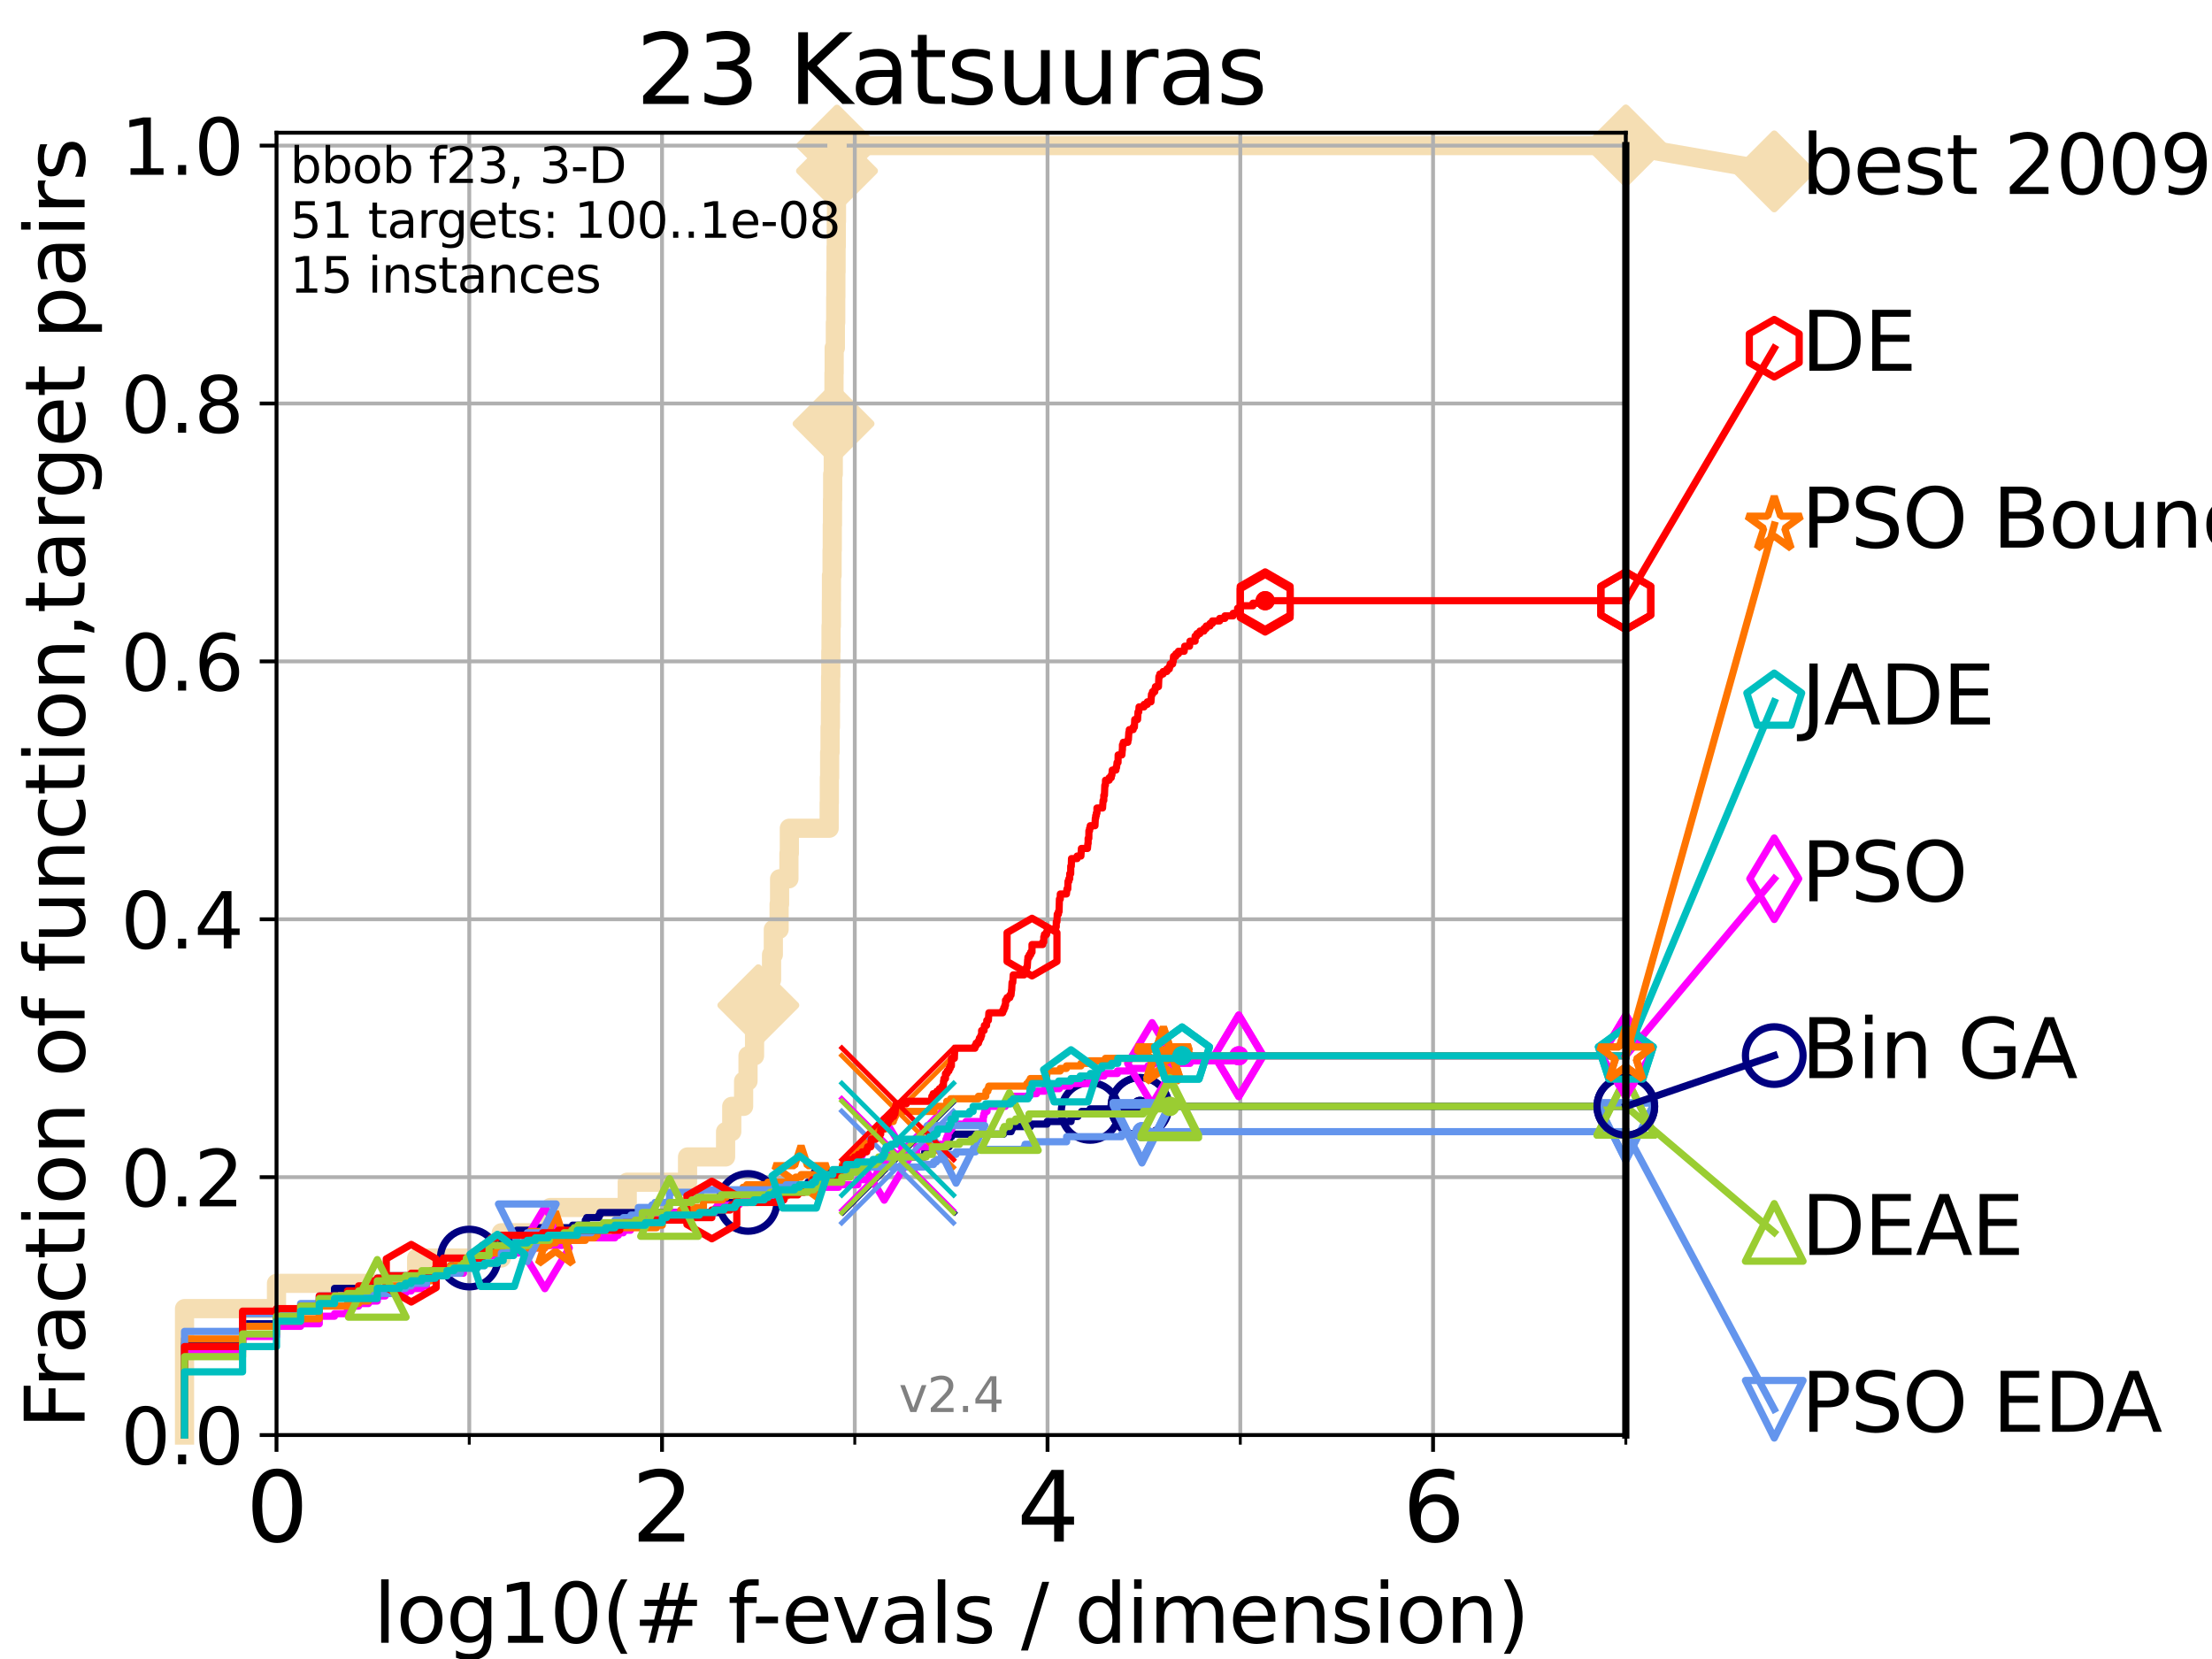<?xml version="1.0" encoding="utf-8" standalone="no"?>
<!DOCTYPE svg PUBLIC "-//W3C//DTD SVG 1.1//EN"
  "http://www.w3.org/Graphics/SVG/1.1/DTD/svg11.dtd">
<svg height="345.6pt" version="1.1" viewBox="0 0 460.8 345.6" width="460.8pt" xmlns="http://www.w3.org/2000/svg" xmlns:xlink="http://www.w3.org/1999/xlink">
 <defs>
  <style type="text/css">*{stroke-linecap:butt;stroke-linejoin:round;}</style>
 </defs>
 <g id="figure_1">
  <g id="patch_1">
   <path d="M 0 345.6 
L 460.8 345.6 
L 460.8 0 
L 0 0 
z
" style="fill:#ffffff;"/>
  </g>
  <g id="axes_1">
   <g id="patch_2">
    <path d="M 57.6 298.944 
L 338.688 298.944 
L 338.688 27.648 
L 57.6 27.648 
z
" style="fill:#ffffff;"/>
   </g>
   <g id="line2d_1">
    <path d="M 38.441 298.944 
L 38.441 272.61 
L 57.6 272.61 
L 57.6 267.343 
L 86.793 267.343 
L 86.793 262.076 
L 104.435 262.076 
L 104.435 256.809 
L 114.641 256.809 
L 114.641 251.542 
L 130.665 251.542 
L 130.665 246.275 
L 143.23 246.275 
L 143.23 241.009 
L 151.152 241.009 
L 151.152 235.742 
L 152.436 235.742 
L 152.436 230.475 
L 154.906 230.475 
L 154.906 225.208 
L 155.825 225.208 
L 155.825 219.941 
L 157.186 219.941 
L 157.186 214.674 
L 157.976 214.674 
L 157.976 209.407 
L 158.43 209.407 
L 158.43 204.141 
L 160.727 204.141 
L 160.727 198.874 
L 161.1 198.874 
L 161.1 193.607 
L 162.303 193.607 
L 162.303 188.34 
L 162.404 188.34 
L 162.404 183.073 
L 164.346 183.073 
L 164.346 177.806 
L 164.435 177.806 
L 164.435 172.539 
L 172.729 172.539 
L 172.729 167.272 
L 172.768 167.272 
L 172.768 162.006 
L 172.831 162.006 
L 172.831 156.739 
L 172.917 156.739 
L 172.917 151.472 
L 172.995 151.472 
L 172.995 146.205 
L 173.034 146.205 
L 173.034 140.938 
L 173.073 140.938 
L 173.073 135.671 
L 173.119 135.671 
L 173.119 130.404 
L 173.188 130.404 
L 173.188 125.138 
L 173.211 125.138 
L 173.211 119.871 
L 173.334 119.871 
L 173.334 114.604 
L 173.379 114.604 
L 173.379 109.337 
L 173.425 109.337 
L 173.425 104.07 
L 173.463 104.07 
L 173.463 98.803 
L 173.584 98.803 
L 173.584 93.536 
L 173.644 93.536 
L 173.644 88.27 
L 173.696 88.27 
L 173.696 83.003 
L 173.733 83.003 
L 173.733 77.736 
L 173.771 77.736 
L 173.771 72.469 
L 174.022 72.469 
L 174.022 67.202 
L 174.095 67.202 
L 174.095 61.935 
L 174.124 61.935 
L 174.124 56.668 
L 174.168 56.668 
L 174.168 51.402 
L 174.211 51.402 
L 174.211 46.135 
L 174.255 46.135 
L 174.255 40.868 
L 174.305 40.868 
L 174.305 35.601 
L 174.363 35.601 
L 174.363 30.334 
L 338.688 30.334 
" style="fill:none;stroke:#f5deb3;stroke-linecap:square;stroke-width:4;"/>
   </g>
   <g id="line2d_2">
    <defs>
     <path d="M 0 7.778 
L 7.778 0 
L 0 -7.778 
L -7.778 0 
z
" id="m11b15e089f" style="stroke:#f5deb3;stroke-linejoin:miter;stroke-width:1.5;"/>
    </defs>
    <g>
     <use style="fill:#f5deb3;stroke:#f5deb3;stroke-linejoin:miter;stroke-width:1.5;" x="157.976" xlink:href="#m11b15e089f" y="209.407"/>
     <use style="fill:#f5deb3;stroke:#f5deb3;stroke-linejoin:miter;stroke-width:1.5;" x="173.644" xlink:href="#m11b15e089f" y="88.27"/>
     <use style="fill:#f5deb3;stroke:#f5deb3;stroke-linejoin:miter;stroke-width:1.5;" x="174.363" xlink:href="#m11b15e089f" y="35.601"/>
     <use style="fill:#f5deb3;stroke:#f5deb3;stroke-linejoin:miter;stroke-width:1.5;" x="174.363" xlink:href="#m11b15e089f" y="30.334"/>
     <use style="fill:#f5deb3;stroke:#f5deb3;stroke-linejoin:miter;stroke-width:1.5;" x="338.688" xlink:href="#m11b15e089f" y="30.334"/>
    </g>
   </g>
   <g id="line2d_3">
    <path style="fill:none;stroke:#f5deb3;stroke-linecap:square;stroke-width:4;"/>
    <g/>
   </g>
   <g id="line2d_4">
    <path d="M 338.688 30.334 
L 369.608 35.706 
" style="fill:none;stroke:#f5deb3;stroke-linecap:square;stroke-width:4;"/>
    <g>
     <use style="fill:#f5deb3;stroke:#f5deb3;stroke-linejoin:miter;stroke-width:1.5;" x="338.688" xlink:href="#m11b15e089f" y="30.334"/>
     <use style="fill:#f5deb3;stroke:#f5deb3;stroke-linejoin:miter;stroke-width:1.5;" x="369.608" xlink:href="#m11b15e089f" y="35.706"/>
    </g>
   </g>
   <g id="matplotlib.axis_1">
    <g id="xtick_1">
     <g id="line2d_5">
      <path clip-path="url(#p14f5fd154e)" d="M 57.6 298.944 
L 57.6 27.648 
" style="fill:none;stroke:#b0b0b0;stroke-linecap:square;stroke-width:0.8;"/>
     </g>
     <g id="line2d_6">
      <defs>
       <path d="M 0 0 
L 0 3.5 
" id="m6906b1db9d" style="stroke:#000000;stroke-width:0.8;"/>
      </defs>
      <g>
       <use style="stroke:#000000;stroke-width:0.8;" x="57.6" xlink:href="#m6906b1db9d" y="298.944"/>
      </g>
     </g>
     <g id="text_1">
      <!-- 0 -->
      <g transform="translate(51.237 321.141)scale(0.2 -0.2)">
       <defs>
        <path d="M 2034 4250 
Q 1547 4250 1301 3770 
Q 1056 3291 1056 2328 
Q 1056 1369 1301 889 
Q 1547 409 2034 409 
Q 2525 409 2770 889 
Q 3016 1369 3016 2328 
Q 3016 3291 2770 3770 
Q 2525 4250 2034 4250 
z
M 2034 4750 
Q 2819 4750 3233 4129 
Q 3647 3509 3647 2328 
Q 3647 1150 3233 529 
Q 2819 -91 2034 -91 
Q 1250 -91 836 529 
Q 422 1150 422 2328 
Q 422 3509 836 4129 
Q 1250 4750 2034 4750 
z
" id="DejaVuSans-30" transform="scale(0.016)"/>
       </defs>
       <use xlink:href="#DejaVuSans-30"/>
      </g>
     </g>
    </g>
    <g id="xtick_2">
     <g id="line2d_7">
      <path clip-path="url(#p14f5fd154e)" d="M 137.911 298.944 
L 137.911 27.648 
" style="fill:none;stroke:#b0b0b0;stroke-linecap:square;stroke-width:0.8;"/>
     </g>
     <g id="line2d_8">
      <g>
       <use style="stroke:#000000;stroke-width:0.8;" x="137.911" xlink:href="#m6906b1db9d" y="298.944"/>
      </g>
     </g>
     <g id="text_2">
      <!-- 2 -->
      <g transform="translate(131.548 321.141)scale(0.2 -0.2)">
       <defs>
        <path d="M 1228 531 
L 3431 531 
L 3431 0 
L 469 0 
L 469 531 
Q 828 903 1448 1529 
Q 2069 2156 2228 2338 
Q 2531 2678 2651 2914 
Q 2772 3150 2772 3378 
Q 2772 3750 2511 3984 
Q 2250 4219 1831 4219 
Q 1534 4219 1204 4116 
Q 875 4013 500 3803 
L 500 4441 
Q 881 4594 1212 4672 
Q 1544 4750 1819 4750 
Q 2544 4750 2975 4387 
Q 3406 4025 3406 3419 
Q 3406 3131 3298 2873 
Q 3191 2616 2906 2266 
Q 2828 2175 2409 1742 
Q 1991 1309 1228 531 
z
" id="DejaVuSans-32" transform="scale(0.016)"/>
       </defs>
       <use xlink:href="#DejaVuSans-32"/>
      </g>
     </g>
    </g>
    <g id="xtick_3">
     <g id="line2d_9">
      <path clip-path="url(#p14f5fd154e)" d="M 218.222 298.944 
L 218.222 27.648 
" style="fill:none;stroke:#b0b0b0;stroke-linecap:square;stroke-width:0.8;"/>
     </g>
     <g id="line2d_10">
      <g>
       <use style="stroke:#000000;stroke-width:0.8;" x="218.222" xlink:href="#m6906b1db9d" y="298.944"/>
      </g>
     </g>
     <g id="text_3">
      <!-- 4 -->
      <g transform="translate(211.859 321.141)scale(0.2 -0.2)">
       <defs>
        <path d="M 2419 4116 
L 825 1625 
L 2419 1625 
L 2419 4116 
z
M 2253 4666 
L 3047 4666 
L 3047 1625 
L 3713 1625 
L 3713 1100 
L 3047 1100 
L 3047 0 
L 2419 0 
L 2419 1100 
L 313 1100 
L 313 1709 
L 2253 4666 
z
" id="DejaVuSans-34" transform="scale(0.016)"/>
       </defs>
       <use xlink:href="#DejaVuSans-34"/>
      </g>
     </g>
    </g>
    <g id="xtick_4">
     <g id="line2d_11">
      <path clip-path="url(#p14f5fd154e)" d="M 298.533 298.944 
L 298.533 27.648 
" style="fill:none;stroke:#b0b0b0;stroke-linecap:square;stroke-width:0.8;"/>
     </g>
     <g id="line2d_12">
      <g>
       <use style="stroke:#000000;stroke-width:0.8;" x="298.533" xlink:href="#m6906b1db9d" y="298.944"/>
      </g>
     </g>
     <g id="text_4">
      <!-- 6 -->
      <g transform="translate(292.17 321.141)scale(0.2 -0.2)">
       <defs>
        <path d="M 2113 2584 
Q 1688 2584 1439 2293 
Q 1191 2003 1191 1497 
Q 1191 994 1439 701 
Q 1688 409 2113 409 
Q 2538 409 2786 701 
Q 3034 994 3034 1497 
Q 3034 2003 2786 2293 
Q 2538 2584 2113 2584 
z
M 3366 4563 
L 3366 3988 
Q 3128 4100 2886 4159 
Q 2644 4219 2406 4219 
Q 1781 4219 1451 3797 
Q 1122 3375 1075 2522 
Q 1259 2794 1537 2939 
Q 1816 3084 2150 3084 
Q 2853 3084 3261 2657 
Q 3669 2231 3669 1497 
Q 3669 778 3244 343 
Q 2819 -91 2113 -91 
Q 1303 -91 875 529 
Q 447 1150 447 2328 
Q 447 3434 972 4092 
Q 1497 4750 2381 4750 
Q 2619 4750 2861 4703 
Q 3103 4656 3366 4563 
z
" id="DejaVuSans-36" transform="scale(0.016)"/>
       </defs>
       <use xlink:href="#DejaVuSans-36"/>
      </g>
     </g>
    </g>
    <g id="xtick_5">
     <g id="line2d_13">
      <path clip-path="url(#p14f5fd154e)" d="M 97.755 298.944 
L 97.755 27.648 
" style="fill:none;stroke:#b0b0b0;stroke-linecap:square;stroke-width:0.8;"/>
     </g>
     <g id="line2d_14">
      <defs>
       <path d="M 0 0 
L 0 2 
" id="m14b08b7110" style="stroke:#000000;stroke-width:0.6;"/>
      </defs>
      <g>
       <use style="stroke:#000000;stroke-width:0.6;" x="97.755" xlink:href="#m14b08b7110" y="298.944"/>
      </g>
     </g>
    </g>
    <g id="xtick_6">
     <g id="line2d_15">
      <path clip-path="url(#p14f5fd154e)" d="M 178.066 298.944 
L 178.066 27.648 
" style="fill:none;stroke:#b0b0b0;stroke-linecap:square;stroke-width:0.8;"/>
     </g>
     <g id="line2d_16">
      <g>
       <use style="stroke:#000000;stroke-width:0.6;" x="178.066" xlink:href="#m14b08b7110" y="298.944"/>
      </g>
     </g>
    </g>
    <g id="xtick_7">
     <g id="line2d_17">
      <path clip-path="url(#p14f5fd154e)" d="M 258.377 298.944 
L 258.377 27.648 
" style="fill:none;stroke:#b0b0b0;stroke-linecap:square;stroke-width:0.8;"/>
     </g>
     <g id="line2d_18">
      <g>
       <use style="stroke:#000000;stroke-width:0.6;" x="258.377" xlink:href="#m14b08b7110" y="298.944"/>
      </g>
     </g>
    </g>
    <g id="xtick_8">
     <g id="line2d_19">
      <path clip-path="url(#p14f5fd154e)" d="M 338.688 298.944 
L 338.688 27.648 
" style="fill:none;stroke:#b0b0b0;stroke-linecap:square;stroke-width:0.8;"/>
     </g>
     <g id="line2d_20">
      <g>
       <use style="stroke:#000000;stroke-width:0.6;" x="338.688" xlink:href="#m14b08b7110" y="298.944"/>
      </g>
     </g>
    </g>
    <g id="text_5">
     <!-- log10(# f-evals / dimension) -->
     <g transform="translate(77.764 342.218)scale(0.17 -0.17)">
      <defs>
       <path d="M 603 4863 
L 1178 4863 
L 1178 0 
L 603 0 
L 603 4863 
z
" id="DejaVuSans-6c" transform="scale(0.016)"/>
       <path d="M 1959 3097 
Q 1497 3097 1228 2736 
Q 959 2375 959 1747 
Q 959 1119 1226 758 
Q 1494 397 1959 397 
Q 2419 397 2687 759 
Q 2956 1122 2956 1747 
Q 2956 2369 2687 2733 
Q 2419 3097 1959 3097 
z
M 1959 3584 
Q 2709 3584 3137 3096 
Q 3566 2609 3566 1747 
Q 3566 888 3137 398 
Q 2709 -91 1959 -91 
Q 1206 -91 779 398 
Q 353 888 353 1747 
Q 353 2609 779 3096 
Q 1206 3584 1959 3584 
z
" id="DejaVuSans-6f" transform="scale(0.016)"/>
       <path d="M 2906 1791 
Q 2906 2416 2648 2759 
Q 2391 3103 1925 3103 
Q 1463 3103 1205 2759 
Q 947 2416 947 1791 
Q 947 1169 1205 825 
Q 1463 481 1925 481 
Q 2391 481 2648 825 
Q 2906 1169 2906 1791 
z
M 3481 434 
Q 3481 -459 3084 -895 
Q 2688 -1331 1869 -1331 
Q 1566 -1331 1297 -1286 
Q 1028 -1241 775 -1147 
L 775 -588 
Q 1028 -725 1275 -790 
Q 1522 -856 1778 -856 
Q 2344 -856 2625 -561 
Q 2906 -266 2906 331 
L 2906 616 
Q 2728 306 2450 153 
Q 2172 0 1784 0 
Q 1141 0 747 490 
Q 353 981 353 1791 
Q 353 2603 747 3093 
Q 1141 3584 1784 3584 
Q 2172 3584 2450 3431 
Q 2728 3278 2906 2969 
L 2906 3500 
L 3481 3500 
L 3481 434 
z
" id="DejaVuSans-67" transform="scale(0.016)"/>
       <path d="M 794 531 
L 1825 531 
L 1825 4091 
L 703 3866 
L 703 4441 
L 1819 4666 
L 2450 4666 
L 2450 531 
L 3481 531 
L 3481 0 
L 794 0 
L 794 531 
z
" id="DejaVuSans-31" transform="scale(0.016)"/>
       <path d="M 1984 4856 
Q 1566 4138 1362 3434 
Q 1159 2731 1159 2009 
Q 1159 1288 1364 580 
Q 1569 -128 1984 -844 
L 1484 -844 
Q 1016 -109 783 600 
Q 550 1309 550 2009 
Q 550 2706 781 3412 
Q 1013 4119 1484 4856 
L 1984 4856 
z
" id="DejaVuSans-28" transform="scale(0.016)"/>
       <path d="M 3272 2816 
L 2363 2816 
L 2100 1772 
L 3016 1772 
L 3272 2816 
z
M 2803 4594 
L 2478 3297 
L 3391 3297 
L 3719 4594 
L 4219 4594 
L 3897 3297 
L 4872 3297 
L 4872 2816 
L 3775 2816 
L 3519 1772 
L 4513 1772 
L 4513 1294 
L 3397 1294 
L 3072 0 
L 2572 0 
L 2894 1294 
L 1978 1294 
L 1656 0 
L 1153 0 
L 1478 1294 
L 494 1294 
L 494 1772 
L 1594 1772 
L 1856 2816 
L 850 2816 
L 850 3297 
L 1978 3297 
L 2297 4594 
L 2803 4594 
z
" id="DejaVuSans-23" transform="scale(0.016)"/>
       <path id="DejaVuSans-20" transform="scale(0.016)"/>
       <path d="M 2375 4863 
L 2375 4384 
L 1825 4384 
Q 1516 4384 1395 4259 
Q 1275 4134 1275 3809 
L 1275 3500 
L 2222 3500 
L 2222 3053 
L 1275 3053 
L 1275 0 
L 697 0 
L 697 3053 
L 147 3053 
L 147 3500 
L 697 3500 
L 697 3744 
Q 697 4328 969 4595 
Q 1241 4863 1831 4863 
L 2375 4863 
z
" id="DejaVuSans-66" transform="scale(0.016)"/>
       <path d="M 313 2009 
L 1997 2009 
L 1997 1497 
L 313 1497 
L 313 2009 
z
" id="DejaVuSans-2d" transform="scale(0.016)"/>
       <path d="M 3597 1894 
L 3597 1613 
L 953 1613 
Q 991 1019 1311 708 
Q 1631 397 2203 397 
Q 2534 397 2845 478 
Q 3156 559 3463 722 
L 3463 178 
Q 3153 47 2828 -22 
Q 2503 -91 2169 -91 
Q 1331 -91 842 396 
Q 353 884 353 1716 
Q 353 2575 817 3079 
Q 1281 3584 2069 3584 
Q 2775 3584 3186 3129 
Q 3597 2675 3597 1894 
z
M 3022 2063 
Q 3016 2534 2758 2815 
Q 2500 3097 2075 3097 
Q 1594 3097 1305 2825 
Q 1016 2553 972 2059 
L 3022 2063 
z
" id="DejaVuSans-65" transform="scale(0.016)"/>
       <path d="M 191 3500 
L 800 3500 
L 1894 563 
L 2988 3500 
L 3597 3500 
L 2284 0 
L 1503 0 
L 191 3500 
z
" id="DejaVuSans-76" transform="scale(0.016)"/>
       <path d="M 2194 1759 
Q 1497 1759 1228 1600 
Q 959 1441 959 1056 
Q 959 750 1161 570 
Q 1363 391 1709 391 
Q 2188 391 2477 730 
Q 2766 1069 2766 1631 
L 2766 1759 
L 2194 1759 
z
M 3341 1997 
L 3341 0 
L 2766 0 
L 2766 531 
Q 2569 213 2275 61 
Q 1981 -91 1556 -91 
Q 1019 -91 701 211 
Q 384 513 384 1019 
Q 384 1609 779 1909 
Q 1175 2209 1959 2209 
L 2766 2209 
L 2766 2266 
Q 2766 2663 2505 2880 
Q 2244 3097 1772 3097 
Q 1472 3097 1187 3025 
Q 903 2953 641 2809 
L 641 3341 
Q 956 3463 1253 3523 
Q 1550 3584 1831 3584 
Q 2591 3584 2966 3190 
Q 3341 2797 3341 1997 
z
" id="DejaVuSans-61" transform="scale(0.016)"/>
       <path d="M 2834 3397 
L 2834 2853 
Q 2591 2978 2328 3040 
Q 2066 3103 1784 3103 
Q 1356 3103 1142 2972 
Q 928 2841 928 2578 
Q 928 2378 1081 2264 
Q 1234 2150 1697 2047 
L 1894 2003 
Q 2506 1872 2764 1633 
Q 3022 1394 3022 966 
Q 3022 478 2636 193 
Q 2250 -91 1575 -91 
Q 1294 -91 989 -36 
Q 684 19 347 128 
L 347 722 
Q 666 556 975 473 
Q 1284 391 1588 391 
Q 1994 391 2212 530 
Q 2431 669 2431 922 
Q 2431 1156 2273 1281 
Q 2116 1406 1581 1522 
L 1381 1569 
Q 847 1681 609 1914 
Q 372 2147 372 2553 
Q 372 3047 722 3315 
Q 1072 3584 1716 3584 
Q 2034 3584 2315 3537 
Q 2597 3491 2834 3397 
z
" id="DejaVuSans-73" transform="scale(0.016)"/>
       <path d="M 1625 4666 
L 2156 4666 
L 531 -594 
L 0 -594 
L 1625 4666 
z
" id="DejaVuSans-2f" transform="scale(0.016)"/>
       <path d="M 2906 2969 
L 2906 4863 
L 3481 4863 
L 3481 0 
L 2906 0 
L 2906 525 
Q 2725 213 2448 61 
Q 2172 -91 1784 -91 
Q 1150 -91 751 415 
Q 353 922 353 1747 
Q 353 2572 751 3078 
Q 1150 3584 1784 3584 
Q 2172 3584 2448 3432 
Q 2725 3281 2906 2969 
z
M 947 1747 
Q 947 1113 1208 752 
Q 1469 391 1925 391 
Q 2381 391 2643 752 
Q 2906 1113 2906 1747 
Q 2906 2381 2643 2742 
Q 2381 3103 1925 3103 
Q 1469 3103 1208 2742 
Q 947 2381 947 1747 
z
" id="DejaVuSans-64" transform="scale(0.016)"/>
       <path d="M 603 3500 
L 1178 3500 
L 1178 0 
L 603 0 
L 603 3500 
z
M 603 4863 
L 1178 4863 
L 1178 4134 
L 603 4134 
L 603 4863 
z
" id="DejaVuSans-69" transform="scale(0.016)"/>
       <path d="M 3328 2828 
Q 3544 3216 3844 3400 
Q 4144 3584 4550 3584 
Q 5097 3584 5394 3201 
Q 5691 2819 5691 2113 
L 5691 0 
L 5113 0 
L 5113 2094 
Q 5113 2597 4934 2840 
Q 4756 3084 4391 3084 
Q 3944 3084 3684 2787 
Q 3425 2491 3425 1978 
L 3425 0 
L 2847 0 
L 2847 2094 
Q 2847 2600 2669 2842 
Q 2491 3084 2119 3084 
Q 1678 3084 1418 2786 
Q 1159 2488 1159 1978 
L 1159 0 
L 581 0 
L 581 3500 
L 1159 3500 
L 1159 2956 
Q 1356 3278 1631 3431 
Q 1906 3584 2284 3584 
Q 2666 3584 2933 3390 
Q 3200 3197 3328 2828 
z
" id="DejaVuSans-6d" transform="scale(0.016)"/>
       <path d="M 3513 2113 
L 3513 0 
L 2938 0 
L 2938 2094 
Q 2938 2591 2744 2837 
Q 2550 3084 2163 3084 
Q 1697 3084 1428 2787 
Q 1159 2491 1159 1978 
L 1159 0 
L 581 0 
L 581 3500 
L 1159 3500 
L 1159 2956 
Q 1366 3272 1645 3428 
Q 1925 3584 2291 3584 
Q 2894 3584 3203 3211 
Q 3513 2838 3513 2113 
z
" id="DejaVuSans-6e" transform="scale(0.016)"/>
       <path d="M 513 4856 
L 1013 4856 
Q 1481 4119 1714 3412 
Q 1947 2706 1947 2009 
Q 1947 1309 1714 600 
Q 1481 -109 1013 -844 
L 513 -844 
Q 928 -128 1133 580 
Q 1338 1288 1338 2009 
Q 1338 2731 1133 3434 
Q 928 4138 513 4856 
z
" id="DejaVuSans-29" transform="scale(0.016)"/>
      </defs>
      <use xlink:href="#DejaVuSans-6c"/>
      <use x="27.783" xlink:href="#DejaVuSans-6f"/>
      <use x="88.965" xlink:href="#DejaVuSans-67"/>
      <use x="152.441" xlink:href="#DejaVuSans-31"/>
      <use x="216.064" xlink:href="#DejaVuSans-30"/>
      <use x="279.688" xlink:href="#DejaVuSans-28"/>
      <use x="318.701" xlink:href="#DejaVuSans-23"/>
      <use x="402.49" xlink:href="#DejaVuSans-20"/>
      <use x="434.277" xlink:href="#DejaVuSans-66"/>
      <use x="463.982" xlink:href="#DejaVuSans-2d"/>
      <use x="500.066" xlink:href="#DejaVuSans-65"/>
      <use x="561.59" xlink:href="#DejaVuSans-76"/>
      <use x="620.77" xlink:href="#DejaVuSans-61"/>
      <use x="682.049" xlink:href="#DejaVuSans-6c"/>
      <use x="709.832" xlink:href="#DejaVuSans-73"/>
      <use x="761.932" xlink:href="#DejaVuSans-20"/>
      <use x="793.719" xlink:href="#DejaVuSans-2f"/>
      <use x="827.41" xlink:href="#DejaVuSans-20"/>
      <use x="859.197" xlink:href="#DejaVuSans-64"/>
      <use x="922.674" xlink:href="#DejaVuSans-69"/>
      <use x="950.457" xlink:href="#DejaVuSans-6d"/>
      <use x="1047.869" xlink:href="#DejaVuSans-65"/>
      <use x="1109.393" xlink:href="#DejaVuSans-6e"/>
      <use x="1172.771" xlink:href="#DejaVuSans-73"/>
      <use x="1224.871" xlink:href="#DejaVuSans-69"/>
      <use x="1252.654" xlink:href="#DejaVuSans-6f"/>
      <use x="1313.836" xlink:href="#DejaVuSans-6e"/>
      <use x="1377.215" xlink:href="#DejaVuSans-29"/>
     </g>
    </g>
   </g>
   <g id="matplotlib.axis_2">
    <g id="ytick_1">
     <g id="line2d_21">
      <path clip-path="url(#p14f5fd154e)" d="M 57.6 298.944 
L 338.688 298.944 
" style="fill:none;stroke:#b0b0b0;stroke-linecap:square;stroke-width:0.8;"/>
     </g>
     <g id="line2d_22">
      <defs>
       <path d="M 0 0 
L -3.5 0 
" id="mb852ded73a" style="stroke:#000000;stroke-width:0.8;"/>
      </defs>
      <g>
       <use style="stroke:#000000;stroke-width:0.8;" x="57.6" xlink:href="#mb852ded73a" y="298.944"/>
      </g>
     </g>
     <g id="text_6">
      <!-- 0.0 -->
      <g transform="translate(25.155 305.023)scale(0.16 -0.16)">
       <defs>
        <path d="M 684 794 
L 1344 794 
L 1344 0 
L 684 0 
L 684 794 
z
" id="DejaVuSans-2e" transform="scale(0.016)"/>
       </defs>
       <use xlink:href="#DejaVuSans-30"/>
       <use x="63.623" xlink:href="#DejaVuSans-2e"/>
       <use x="95.41" xlink:href="#DejaVuSans-30"/>
      </g>
     </g>
    </g>
    <g id="ytick_2">
     <g id="line2d_23">
      <path clip-path="url(#p14f5fd154e)" d="M 57.6 245.222 
L 338.688 245.222 
" style="fill:none;stroke:#b0b0b0;stroke-linecap:square;stroke-width:0.8;"/>
     </g>
     <g id="line2d_24">
      <g>
       <use style="stroke:#000000;stroke-width:0.8;" x="57.6" xlink:href="#mb852ded73a" y="245.222"/>
      </g>
     </g>
     <g id="text_7">
      <!-- 0.2 -->
      <g transform="translate(25.155 251.301)scale(0.16 -0.16)">
       <use xlink:href="#DejaVuSans-30"/>
       <use x="63.623" xlink:href="#DejaVuSans-2e"/>
       <use x="95.41" xlink:href="#DejaVuSans-32"/>
      </g>
     </g>
    </g>
    <g id="ytick_3">
     <g id="line2d_25">
      <path clip-path="url(#p14f5fd154e)" d="M 57.6 191.5 
L 338.688 191.5 
" style="fill:none;stroke:#b0b0b0;stroke-linecap:square;stroke-width:0.8;"/>
     </g>
     <g id="line2d_26">
      <g>
       <use style="stroke:#000000;stroke-width:0.8;" x="57.6" xlink:href="#mb852ded73a" y="191.5"/>
      </g>
     </g>
     <g id="text_8">
      <!-- 0.4 -->
      <g transform="translate(25.155 197.579)scale(0.16 -0.16)">
       <use xlink:href="#DejaVuSans-30"/>
       <use x="63.623" xlink:href="#DejaVuSans-2e"/>
       <use x="95.41" xlink:href="#DejaVuSans-34"/>
      </g>
     </g>
    </g>
    <g id="ytick_4">
     <g id="line2d_27">
      <path clip-path="url(#p14f5fd154e)" d="M 57.6 137.778 
L 338.688 137.778 
" style="fill:none;stroke:#b0b0b0;stroke-linecap:square;stroke-width:0.8;"/>
     </g>
     <g id="line2d_28">
      <g>
       <use style="stroke:#000000;stroke-width:0.8;" x="57.6" xlink:href="#mb852ded73a" y="137.778"/>
      </g>
     </g>
     <g id="text_9">
      <!-- 0.6 -->
      <g transform="translate(25.155 143.857)scale(0.16 -0.16)">
       <use xlink:href="#DejaVuSans-30"/>
       <use x="63.623" xlink:href="#DejaVuSans-2e"/>
       <use x="95.41" xlink:href="#DejaVuSans-36"/>
      </g>
     </g>
    </g>
    <g id="ytick_5">
     <g id="line2d_29">
      <path clip-path="url(#p14f5fd154e)" d="M 57.6 84.056 
L 338.688 84.056 
" style="fill:none;stroke:#b0b0b0;stroke-linecap:square;stroke-width:0.8;"/>
     </g>
     <g id="line2d_30">
      <g>
       <use style="stroke:#000000;stroke-width:0.8;" x="57.6" xlink:href="#mb852ded73a" y="84.056"/>
      </g>
     </g>
     <g id="text_10">
      <!-- 0.8 -->
      <g transform="translate(25.155 90.135)scale(0.16 -0.16)">
       <defs>
        <path d="M 2034 2216 
Q 1584 2216 1326 1975 
Q 1069 1734 1069 1313 
Q 1069 891 1326 650 
Q 1584 409 2034 409 
Q 2484 409 2743 651 
Q 3003 894 3003 1313 
Q 3003 1734 2745 1975 
Q 2488 2216 2034 2216 
z
M 1403 2484 
Q 997 2584 770 2862 
Q 544 3141 544 3541 
Q 544 4100 942 4425 
Q 1341 4750 2034 4750 
Q 2731 4750 3128 4425 
Q 3525 4100 3525 3541 
Q 3525 3141 3298 2862 
Q 3072 2584 2669 2484 
Q 3125 2378 3379 2068 
Q 3634 1759 3634 1313 
Q 3634 634 3220 271 
Q 2806 -91 2034 -91 
Q 1263 -91 848 271 
Q 434 634 434 1313 
Q 434 1759 690 2068 
Q 947 2378 1403 2484 
z
M 1172 3481 
Q 1172 3119 1398 2916 
Q 1625 2713 2034 2713 
Q 2441 2713 2670 2916 
Q 2900 3119 2900 3481 
Q 2900 3844 2670 4047 
Q 2441 4250 2034 4250 
Q 1625 4250 1398 4047 
Q 1172 3844 1172 3481 
z
" id="DejaVuSans-38" transform="scale(0.016)"/>
       </defs>
       <use xlink:href="#DejaVuSans-30"/>
       <use x="63.623" xlink:href="#DejaVuSans-2e"/>
       <use x="95.41" xlink:href="#DejaVuSans-38"/>
      </g>
     </g>
    </g>
    <g id="ytick_6">
     <g id="line2d_31">
      <path clip-path="url(#p14f5fd154e)" d="M 57.6 30.334 
L 338.688 30.334 
" style="fill:none;stroke:#b0b0b0;stroke-linecap:square;stroke-width:0.8;"/>
     </g>
     <g id="line2d_32">
      <g>
       <use style="stroke:#000000;stroke-width:0.8;" x="57.6" xlink:href="#mb852ded73a" y="30.334"/>
      </g>
     </g>
     <g id="text_11">
      <!-- 1.0 -->
      <g transform="translate(25.155 36.413)scale(0.16 -0.16)">
       <use xlink:href="#DejaVuSans-31"/>
       <use x="63.623" xlink:href="#DejaVuSans-2e"/>
       <use x="95.41" xlink:href="#DejaVuSans-30"/>
      </g>
     </g>
    </g>
    <g id="text_12">
     <!-- Fraction of function,target pairs -->
     <g transform="translate(17.62 297.681)rotate(-90)scale(0.17 -0.17)">
      <defs>
       <path d="M 628 4666 
L 3309 4666 
L 3309 4134 
L 1259 4134 
L 1259 2759 
L 3109 2759 
L 3109 2228 
L 1259 2228 
L 1259 0 
L 628 0 
L 628 4666 
z
" id="DejaVuSans-46" transform="scale(0.016)"/>
       <path d="M 2631 2963 
Q 2534 3019 2420 3045 
Q 2306 3072 2169 3072 
Q 1681 3072 1420 2755 
Q 1159 2438 1159 1844 
L 1159 0 
L 581 0 
L 581 3500 
L 1159 3500 
L 1159 2956 
Q 1341 3275 1631 3429 
Q 1922 3584 2338 3584 
Q 2397 3584 2469 3576 
Q 2541 3569 2628 3553 
L 2631 2963 
z
" id="DejaVuSans-72" transform="scale(0.016)"/>
       <path d="M 3122 3366 
L 3122 2828 
Q 2878 2963 2633 3030 
Q 2388 3097 2138 3097 
Q 1578 3097 1268 2742 
Q 959 2388 959 1747 
Q 959 1106 1268 751 
Q 1578 397 2138 397 
Q 2388 397 2633 464 
Q 2878 531 3122 666 
L 3122 134 
Q 2881 22 2623 -34 
Q 2366 -91 2075 -91 
Q 1284 -91 818 406 
Q 353 903 353 1747 
Q 353 2603 823 3093 
Q 1294 3584 2113 3584 
Q 2378 3584 2631 3529 
Q 2884 3475 3122 3366 
z
" id="DejaVuSans-63" transform="scale(0.016)"/>
       <path d="M 1172 4494 
L 1172 3500 
L 2356 3500 
L 2356 3053 
L 1172 3053 
L 1172 1153 
Q 1172 725 1289 603 
Q 1406 481 1766 481 
L 2356 481 
L 2356 0 
L 1766 0 
Q 1100 0 847 248 
Q 594 497 594 1153 
L 594 3053 
L 172 3053 
L 172 3500 
L 594 3500 
L 594 4494 
L 1172 4494 
z
" id="DejaVuSans-74" transform="scale(0.016)"/>
       <path d="M 544 1381 
L 544 3500 
L 1119 3500 
L 1119 1403 
Q 1119 906 1312 657 
Q 1506 409 1894 409 
Q 2359 409 2629 706 
Q 2900 1003 2900 1516 
L 2900 3500 
L 3475 3500 
L 3475 0 
L 2900 0 
L 2900 538 
Q 2691 219 2414 64 
Q 2138 -91 1772 -91 
Q 1169 -91 856 284 
Q 544 659 544 1381 
z
M 1991 3584 
L 1991 3584 
z
" id="DejaVuSans-75" transform="scale(0.016)"/>
       <path d="M 750 794 
L 1409 794 
L 1409 256 
L 897 -744 
L 494 -744 
L 750 256 
L 750 794 
z
" id="DejaVuSans-2c" transform="scale(0.016)"/>
       <path d="M 1159 525 
L 1159 -1331 
L 581 -1331 
L 581 3500 
L 1159 3500 
L 1159 2969 
Q 1341 3281 1617 3432 
Q 1894 3584 2278 3584 
Q 2916 3584 3314 3078 
Q 3713 2572 3713 1747 
Q 3713 922 3314 415 
Q 2916 -91 2278 -91 
Q 1894 -91 1617 61 
Q 1341 213 1159 525 
z
M 3116 1747 
Q 3116 2381 2855 2742 
Q 2594 3103 2138 3103 
Q 1681 3103 1420 2742 
Q 1159 2381 1159 1747 
Q 1159 1113 1420 752 
Q 1681 391 2138 391 
Q 2594 391 2855 752 
Q 3116 1113 3116 1747 
z
" id="DejaVuSans-70" transform="scale(0.016)"/>
      </defs>
      <use xlink:href="#DejaVuSans-46"/>
      <use x="50.27" xlink:href="#DejaVuSans-72"/>
      <use x="91.383" xlink:href="#DejaVuSans-61"/>
      <use x="152.662" xlink:href="#DejaVuSans-63"/>
      <use x="207.643" xlink:href="#DejaVuSans-74"/>
      <use x="246.852" xlink:href="#DejaVuSans-69"/>
      <use x="274.635" xlink:href="#DejaVuSans-6f"/>
      <use x="335.816" xlink:href="#DejaVuSans-6e"/>
      <use x="399.195" xlink:href="#DejaVuSans-20"/>
      <use x="430.982" xlink:href="#DejaVuSans-6f"/>
      <use x="492.164" xlink:href="#DejaVuSans-66"/>
      <use x="527.369" xlink:href="#DejaVuSans-20"/>
      <use x="559.156" xlink:href="#DejaVuSans-66"/>
      <use x="594.361" xlink:href="#DejaVuSans-75"/>
      <use x="657.74" xlink:href="#DejaVuSans-6e"/>
      <use x="721.119" xlink:href="#DejaVuSans-63"/>
      <use x="776.1" xlink:href="#DejaVuSans-74"/>
      <use x="815.309" xlink:href="#DejaVuSans-69"/>
      <use x="843.092" xlink:href="#DejaVuSans-6f"/>
      <use x="904.273" xlink:href="#DejaVuSans-6e"/>
      <use x="967.652" xlink:href="#DejaVuSans-2c"/>
      <use x="999.439" xlink:href="#DejaVuSans-74"/>
      <use x="1038.648" xlink:href="#DejaVuSans-61"/>
      <use x="1099.928" xlink:href="#DejaVuSans-72"/>
      <use x="1139.291" xlink:href="#DejaVuSans-67"/>
      <use x="1202.768" xlink:href="#DejaVuSans-65"/>
      <use x="1264.291" xlink:href="#DejaVuSans-74"/>
      <use x="1303.5" xlink:href="#DejaVuSans-20"/>
      <use x="1335.287" xlink:href="#DejaVuSans-70"/>
      <use x="1398.764" xlink:href="#DejaVuSans-61"/>
      <use x="1460.043" xlink:href="#DejaVuSans-69"/>
      <use x="1487.826" xlink:href="#DejaVuSans-72"/>
      <use x="1528.939" xlink:href="#DejaVuSans-73"/>
     </g>
    </g>
   </g>
   <g id="line2d_33">
    <defs>
     <path d="M 0 1.5 
C 0.398 1.5 0.779 1.342 1.061 1.061 
C 1.342 0.779 1.5 0.398 1.5 0 
C 1.5 -0.398 1.342 -0.779 1.061 -1.061 
C 0.779 -1.342 0.398 -1.5 0 -1.5 
C -0.398 -1.5 -0.779 -1.342 -1.061 -1.061 
C -1.342 -0.779 -1.5 -0.398 -1.5 0 
C -1.5 0.398 -1.342 0.779 -1.061 1.061 
C -0.779 1.342 -0.398 1.5 0 1.5 
z
" id="m71113eb598" style="stroke:#f5deb3;"/>
    </defs>
    <g>
     <use style="fill:#f5deb3;stroke:#f5deb3;" x="174.363" xlink:href="#m71113eb598" y="30.334"/>
     <use style="fill:#f5deb3;stroke:#f5deb3;" x="174.363" xlink:href="#m71113eb598" y="30.334"/>
    </g>
   </g>
   <g id="line2d_34">
    <defs>
     <path d="M 0 1.5 
C 0.398 1.5 0.779 1.342 1.061 1.061 
C 1.342 0.779 1.5 0.398 1.5 0 
C 1.5 -0.398 1.342 -0.779 1.061 -1.061 
C 0.779 -1.342 0.398 -1.5 0 -1.5 
C -0.398 -1.5 -0.779 -1.342 -1.061 -1.061 
C -1.342 -0.779 -1.5 -0.398 -1.5 0 
C -1.5 0.398 -1.342 0.779 -1.061 1.061 
C -0.779 1.342 -0.398 1.5 0 1.5 
z
" id="me95a144fc5" style="stroke:#000080;"/>
    </defs>
    <g>
     <use style="fill:#000080;stroke:#000080;" x="237.475" xlink:href="#me95a144fc5" y="230.475"/>
     <use style="fill:#000080;stroke:#000080;" x="237.475" xlink:href="#me95a144fc5" y="230.475"/>
    </g>
   </g>
   <g id="line2d_35">
    <path d="M 38.441 298.944 
L 38.441 279.983 
L 50.529 279.983 
L 50.529 275.77 
L 57.6 275.77 
L 57.6 274.19 
L 62.617 274.19 
L 62.617 273.136 
L 66.508 273.136 
L 66.508 271.03 
L 69.688 271.03 
L 69.688 268.396 
L 76.759 268.396 
L 76.759 267.343 
L 78.596 267.343 
L 78.596 266.289 
L 80.259 266.289 
L 80.259 265.763 
L 89.79 265.763 
L 89.79 265.236 
L 90.684 265.236 
L 90.684 264.709 
L 92.347 264.709 
L 92.347 264.183 
L 93.864 264.183 
L 93.864 263.656 
L 95.26 263.656 
L 95.26 263.129 
L 95.918 263.129 
L 95.918 262.603 
L 97.755 262.603 
L 97.755 262.076 
L 99.938 262.076 
L 99.938 261.549 
L 100.444 261.549 
L 100.444 260.496 
L 100.935 260.496 
L 100.935 259.969 
L 103.203 259.969 
L 103.203 259.443 
L 104.435 259.443 
L 104.435 258.916 
L 104.826 258.916 
L 104.826 258.389 
L 105.21 258.389 
L 105.21 257.862 
L 107.348 257.862 
L 107.348 256.809 
L 107.68 256.809 
L 107.68 256.282 
L 111.506 256.282 
L 111.506 255.756 
L 119.267 255.756 
L 119.267 255.229 
L 121.931 255.229 
L 121.931 254.176 
L 122.22 254.176 
L 122.22 253.649 
L 124.744 253.649 
L 124.744 253.122 
L 124.989 253.122 
L 124.989 252.596 
L 149.911 252.596 
L 149.911 251.542 
L 151.475 251.542 
L 151.475 251.016 
L 151.687 251.016 
L 151.687 250.489 
L 155.825 250.489 
L 155.825 249.962 
L 160.946 249.962 
L 160.946 249.436 
L 162.868 249.436 
L 162.868 248.909 
L 164.089 248.909 
L 164.089 248.382 
L 164.788 248.382 
L 164.874 247.329 
L 166.106 247.329 
L 166.106 246.802 
L 168.314 246.802 
L 168.314 246.275 
L 169.245 246.275 
L 169.245 245.222 
L 169.532 245.222 
L 169.532 244.695 
L 169.645 244.695 
L 169.645 244.169 
L 175.005 244.169 
L 175.005 243.642 
L 178.638 243.642 
L 178.638 243.115 
L 183.763 243.115 
L 183.763 242.589 
L 183.913 242.589 
L 183.913 242.062 
L 184.194 242.062 
L 184.194 241.535 
L 185.013 241.535 
L 185.013 241.009 
L 192.629 241.009 
L 192.629 239.955 
L 194.261 239.955 
L 194.261 238.902 
L 197.743 238.902 
L 197.743 236.795 
L 198.249 236.795 
L 198.249 236.268 
L 209.064 236.268 
L 209.064 235.742 
L 210.64 235.742 
L 210.64 235.215 
L 210.884 235.215 
L 210.884 234.688 
L 214.689 234.688 
L 214.689 234.162 
L 218.133 234.162 
L 218.133 233.635 
L 223.119 233.635 
L 223.119 233.108 
L 223.239 233.108 
L 223.239 232.582 
L 224.551 232.582 
L 224.551 232.055 
L 225.322 232.055 
L 225.322 231.528 
L 227.088 231.528 
L 227.088 231.001 
L 237.475 231.001 
L 237.475 230.475 
L 338.688 230.475 
L 338.688 230.475 
" style="fill:none;stroke:#000080;stroke-linecap:square;stroke-width:1.5;"/>
   </g>
   <g id="line2d_36">
    <defs>
     <path d="M 0 6 
C 1.591 6 3.117 5.368 4.243 4.243 
C 5.368 3.117 6 1.591 6 0 
C 6 -1.591 5.368 -3.117 4.243 -4.243 
C 3.117 -5.368 1.591 -6 0 -6 
C -1.591 -6 -3.117 -5.368 -4.243 -4.243 
C -5.368 -3.117 -6 -1.591 -6 0 
C -6 1.591 -5.368 3.117 -4.243 4.243 
C -3.117 5.368 -1.591 6 0 6 
z
" id="m5b30dc6dfc" style="stroke:#000080;stroke-width:1.5;"/>
    </defs>
    <g>
     <use style="fill-opacity:0;stroke:#000080;stroke-width:1.5;" x="97.755" xlink:href="#m5b30dc6dfc" y="262.076"/>
     <use style="fill-opacity:0;stroke:#000080;stroke-width:1.5;" x="155.825" xlink:href="#m5b30dc6dfc" y="250.489"/>
     <use style="fill-opacity:0;stroke:#000080;stroke-width:1.5;" x="227.088" xlink:href="#m5b30dc6dfc" y="231.528"/>
     <use style="fill-opacity:0;stroke:#000080;stroke-width:1.5;" x="237.475" xlink:href="#m5b30dc6dfc" y="230.475"/>
     <use style="fill-opacity:0;stroke:#000080;stroke-width:1.5;" x="237.475" xlink:href="#m5b30dc6dfc" y="230.475"/>
     <use style="fill-opacity:0;stroke:#000080;stroke-width:1.5;" x="338.688" xlink:href="#m5b30dc6dfc" y="230.475"/>
    </g>
   </g>
   <g id="line2d_37">
    <path style="fill:none;stroke:#000080;stroke-linecap:square;stroke-width:1.5;"/>
    <g/>
   </g>
   <g id="line2d_38">
    <path clip-path="url(#p14f5fd154e)" d="M 187.238 241.009 
" style="fill:none;stroke:#000080;stroke-linecap:square;stroke-width:1.5;"/>
    <defs>
     <path d="M -12 12 
L 12 -12 
M -12 -12 
L 12 12 
" id="m10ecd46d57" style="stroke:#000080;"/>
    </defs>
    <g clip-path="url(#p14f5fd154e)">
     <use style="fill:#000080;stroke:#000080;" x="187.238" xlink:href="#m10ecd46d57" y="241.009"/>
    </g>
   </g>
   <g id="line2d_39">
    <defs>
     <path d="M 0 1.5 
C 0.398 1.5 0.779 1.342 1.061 1.061 
C 1.342 0.779 1.5 0.398 1.5 0 
C 1.5 -0.398 1.342 -0.779 1.061 -1.061 
C 0.779 -1.342 0.398 -1.5 0 -1.5 
C -0.398 -1.5 -0.779 -1.342 -1.061 -1.061 
C -1.342 -0.779 -1.5 -0.398 -1.5 0 
C -1.5 0.398 -1.342 0.779 -1.061 1.061 
C -0.779 1.342 -0.398 1.5 0 1.5 
z
" id="m4605cb48fa" style="stroke:#ff00ff;"/>
    </defs>
    <g>
     <use style="fill:#ff00ff;stroke:#ff00ff;" x="258.058" xlink:href="#m4605cb48fa" y="219.941"/>
     <use style="fill:#ff00ff;stroke:#ff00ff;" x="258.058" xlink:href="#m4605cb48fa" y="219.941"/>
    </g>
   </g>
   <g id="line2d_40">
    <path d="M 38.441 298.944 
L 38.441 281.563 
L 50.529 281.563 
L 50.529 278.403 
L 57.6 278.403 
L 57.6 276.296 
L 62.617 276.296 
L 62.617 275.77 
L 66.508 275.77 
L 66.508 274.19 
L 69.688 274.19 
L 69.688 273.663 
L 72.376 273.663 
L 72.376 272.083 
L 74.705 272.083 
L 74.705 271.556 
L 76.759 271.556 
L 76.759 271.03 
L 78.596 271.03 
L 78.596 269.976 
L 80.259 269.976 
L 80.259 269.45 
L 84.464 269.45 
L 84.464 268.923 
L 85.667 268.923 
L 85.667 268.396 
L 87.85 268.396 
L 87.85 267.87 
L 88.847 267.87 
L 88.847 266.289 
L 90.684 266.289 
L 90.684 265.763 
L 93.122 265.763 
L 93.122 265.236 
L 96.552 265.236 
L 96.552 263.656 
L 97.164 263.656 
L 97.164 263.129 
L 97.755 263.129 
L 97.755 262.603 
L 98.881 262.603 
L 98.881 262.076 
L 99.938 262.076 
L 99.938 261.549 
L 104.435 261.549 
L 104.435 261.023 
L 108.006 261.023 
L 108.006 260.496 
L 110.969 260.496 
L 110.969 259.969 
L 113.501 259.969 
L 113.501 259.443 
L 117.107 259.443 
L 117.107 258.389 
L 120.572 258.389 
L 120.572 257.862 
L 128.108 257.862 
L 128.108 257.336 
L 128.808 257.336 
L 128.808 256.809 
L 129.853 256.809 
L 129.853 256.282 
L 131.355 256.282 
L 131.355 255.756 
L 131.607 255.756 
L 131.607 255.229 
L 134.019 255.229 
L 134.019 254.176 
L 135.747 254.176 
L 135.747 253.122 
L 138.539 253.122 
L 138.539 252.596 
L 148.827 252.596 
L 148.827 252.069 
L 149.135 252.069 
L 149.135 251.542 
L 149.498 251.542 
L 149.498 251.016 
L 153.96 251.016 
L 153.96 250.489 
L 154.075 250.489 
L 154.075 249.962 
L 163.253 249.962 
L 163.253 249.436 
L 163.402 249.436 
L 163.402 248.909 
L 163.59 248.909 
L 163.59 248.382 
L 167.342 248.382 
L 167.342 247.855 
L 170.428 247.855 
L 170.428 247.329 
L 174.697 247.329 
L 174.697 246.802 
L 178.717 246.802 
L 178.717 245.749 
L 181.681 245.749 
L 181.681 245.222 
L 182.521 245.222 
L 182.521 244.695 
L 182.718 244.695 
L 182.718 244.169 
L 183.144 244.169 
L 183.144 243.642 
L 183.696 243.642 
L 183.696 242.589 
L 183.992 242.589 
L 183.992 242.062 
L 184.202 242.062 
L 184.202 241.535 
L 184.514 241.535 
L 184.514 241.009 
L 185.384 241.009 
L 185.384 240.482 
L 190.958 240.482 
L 190.989 238.902 
L 193.696 238.902 
L 193.696 238.375 
L 197.064 238.375 
L 197.064 237.322 
L 197.252 237.322 
L 197.252 236.795 
L 197.5 236.795 
L 197.5 235.742 
L 197.876 235.742 
L 197.876 235.215 
L 198.285 235.215 
L 198.285 234.162 
L 201.231 234.162 
L 201.231 233.635 
L 204.827 233.635 
L 204.827 232.582 
L 204.948 232.582 
L 204.948 232.055 
L 205.108 232.055 
L 205.108 231.528 
L 205.619 231.528 
L 205.619 230.475 
L 209.423 230.475 
L 209.423 229.948 
L 210.269 229.948 
L 210.269 229.421 
L 210.387 229.421 
L 210.387 228.895 
L 210.766 228.895 
L 210.766 228.368 
L 214.434 228.368 
L 214.434 227.841 
L 215.942 227.841 
L 215.942 227.315 
L 217.639 227.315 
L 217.639 226.788 
L 220.691 226.788 
L 220.691 226.261 
L 222.893 226.261 
L 222.893 225.735 
L 226.829 225.735 
L 226.829 225.208 
L 227.586 225.208 
L 227.586 224.681 
L 228.541 224.681 
L 228.541 224.155 
L 229.992 224.155 
L 229.992 223.628 
L 232.783 223.628 
L 232.783 223.101 
L 235.231 223.101 
L 235.231 222.575 
L 239.142 222.575 
L 239.142 222.048 
L 239.996 222.048 
L 239.996 221.521 
L 247.905 221.521 
L 247.905 220.994 
L 257.456 220.994 
L 257.456 220.468 
L 258.058 220.468 
L 258.058 219.941 
L 338.688 219.941 
L 338.688 219.941 
" style="fill:none;stroke:#ff00ff;stroke-linecap:square;stroke-width:1.5;"/>
   </g>
   <g id="line2d_41">
    <defs>
     <path d="M 0 8.485 
L 5.091 0 
L 0 -8.485 
L -5.091 0 
z
" id="m07a2a10256" style="stroke:#ff00ff;stroke-linejoin:miter;stroke-width:1.5;"/>
    </defs>
    <g>
     <use style="fill-opacity:0;stroke:#ff00ff;stroke-linejoin:miter;stroke-width:1.5;" x="113.501" xlink:href="#m07a2a10256" y="259.969"/>
     <use style="fill-opacity:0;stroke:#ff00ff;stroke-linejoin:miter;stroke-width:1.5;" x="184.202" xlink:href="#m07a2a10256" y="241.535"/>
     <use style="fill-opacity:0;stroke:#ff00ff;stroke-linejoin:miter;stroke-width:1.5;" x="239.996" xlink:href="#m07a2a10256" y="221.521"/>
     <use style="fill-opacity:0;stroke:#ff00ff;stroke-linejoin:miter;stroke-width:1.5;" x="258.058" xlink:href="#m07a2a10256" y="219.941"/>
     <use style="fill-opacity:0;stroke:#ff00ff;stroke-linejoin:miter;stroke-width:1.5;" x="258.058" xlink:href="#m07a2a10256" y="219.941"/>
     <use style="fill-opacity:0;stroke:#ff00ff;stroke-linejoin:miter;stroke-width:1.5;" x="338.688" xlink:href="#m07a2a10256" y="219.941"/>
    </g>
   </g>
   <g id="line2d_42">
    <path style="fill:none;stroke:#ff00ff;stroke-linecap:square;stroke-width:1.5;"/>
    <g/>
   </g>
   <g id="line2d_43">
    <path clip-path="url(#p14f5fd154e)" d="M 186.975 240.482 
" style="fill:none;stroke:#ff00ff;stroke-linecap:square;stroke-width:1.5;"/>
    <defs>
     <path d="M -12 12 
L 12 -12 
M -12 -12 
L 12 12 
" id="md7c1ee3760" style="stroke:#ff00ff;"/>
    </defs>
    <g clip-path="url(#p14f5fd154e)">
     <use style="fill:#ff00ff;stroke:#ff00ff;" x="186.975" xlink:href="#md7c1ee3760" y="240.482"/>
    </g>
   </g>
   <g id="line2d_44">
    <defs>
     <path d="M 0 1.5 
C 0.398 1.5 0.779 1.342 1.061 1.061 
C 1.342 0.779 1.5 0.398 1.5 0 
C 1.5 -0.398 1.342 -0.779 1.061 -1.061 
C 0.779 -1.342 0.398 -1.5 0 -1.5 
C -0.398 -1.5 -0.779 -1.342 -1.061 -1.061 
C -1.342 -0.779 -1.5 -0.398 -1.5 0 
C -1.5 0.398 -1.342 0.779 -1.061 1.061 
C -0.779 1.342 -0.398 1.5 0 1.5 
z
" id="meb46b43adf" style="stroke:#ff7500;"/>
    </defs>
    <g>
     <use style="fill:#ff7500;stroke:#ff7500;" x="242.355" xlink:href="#meb46b43adf" y="219.941"/>
     <use style="fill:#ff7500;stroke:#ff7500;" x="242.355" xlink:href="#meb46b43adf" y="219.941"/>
    </g>
   </g>
   <g id="line2d_45">
    <path d="M 38.441 298.944 
L 38.441 278.93 
L 50.529 278.93 
L 50.529 276.296 
L 57.6 276.296 
L 57.6 275.243 
L 62.617 275.243 
L 62.617 274.716 
L 66.508 274.716 
L 66.508 272.083 
L 72.376 272.083 
L 72.376 271.556 
L 74.705 271.556 
L 74.705 271.03 
L 76.759 271.03 
L 76.759 269.45 
L 78.596 269.45 
L 78.596 268.396 
L 80.259 268.396 
L 80.259 267.87 
L 85.667 267.87 
L 85.667 266.816 
L 89.79 266.816 
L 89.79 266.289 
L 90.684 266.289 
L 90.684 265.763 
L 91.535 265.763 
L 91.535 264.709 
L 93.122 264.709 
L 93.122 264.183 
L 93.864 264.183 
L 93.864 263.656 
L 95.26 263.656 
L 95.26 263.129 
L 97.164 263.129 
L 97.164 262.603 
L 97.755 262.603 
L 97.755 262.076 
L 98.327 262.076 
L 98.327 261.549 
L 101.878 261.549 
L 101.878 261.023 
L 103.623 261.023 
L 103.623 260.496 
L 105.585 260.496 
L 105.585 259.969 
L 113.501 259.969 
L 113.501 259.443 
L 114.419 259.443 
L 114.419 258.916 
L 115.711 258.916 
L 115.711 258.389 
L 121.931 258.389 
L 121.931 257.862 
L 123.856 257.862 
L 123.856 257.336 
L 124.369 257.336 
L 124.369 256.282 
L 127.903 256.282 
L 127.903 255.756 
L 136.77 255.756 
L 136.77 255.229 
L 137.969 255.229 
L 137.969 254.176 
L 138.595 254.176 
L 138.595 253.649 
L 140.549 253.649 
L 140.549 253.122 
L 141.802 253.122 
L 141.802 252.069 
L 144.708 252.069 
L 144.708 251.542 
L 146.538 251.542 
L 146.538 249.962 
L 150.514 249.962 
L 150.514 249.436 
L 151.26 249.436 
L 151.26 248.909 
L 154.327 248.909 
L 154.327 248.382 
L 154.574 248.382 
L 154.574 247.855 
L 154.796 247.855 
L 154.796 247.329 
L 155.574 247.329 
L 155.574 246.802 
L 159.956 246.802 
L 159.956 246.275 
L 165.744 246.275 
L 165.744 245.222 
L 166.873 245.222 
L 166.873 244.695 
L 175.483 244.695 
L 175.483 242.589 
L 176.409 242.589 
L 176.409 242.062 
L 177.16 242.062 
L 177.16 241.009 
L 177.72 241.009 
L 177.72 240.482 
L 178.194 240.482 
L 178.194 239.955 
L 178.867 239.955 
L 178.867 239.428 
L 179.686 239.428 
L 179.686 238.902 
L 179.823 238.902 
L 179.823 238.375 
L 180.31 238.375 
L 180.31 237.848 
L 181.183 237.848 
L 181.183 237.322 
L 182 237.322 
L 182 236.268 
L 182.225 236.268 
L 182.225 235.742 
L 183.079 235.742 
L 183.079 235.215 
L 184.373 235.215 
L 184.373 234.688 
L 184.534 234.688 
L 184.534 234.162 
L 184.646 234.162 
L 184.646 233.635 
L 186.091 233.635 
L 186.091 233.108 
L 186.292 233.108 
L 186.292 232.582 
L 186.53 232.582 
L 186.594 231.528 
L 194.568 231.528 
L 194.568 230.475 
L 197.223 230.475 
L 197.223 229.421 
L 198.034 229.421 
L 198.034 228.895 
L 203.826 228.895 
L 203.826 228.368 
L 205.358 228.368 
L 205.392 227.315 
L 205.79 227.315 
L 205.79 226.788 
L 205.987 226.788 
L 205.987 226.261 
L 213.898 226.261 
L 213.898 225.735 
L 214.33 225.735 
L 214.33 225.208 
L 214.638 225.208 
L 214.638 224.681 
L 217.814 224.681 
L 217.814 224.155 
L 218.051 224.155 
L 218.11 223.101 
L 220.856 223.101 
L 220.856 222.575 
L 222.154 222.575 
L 222.154 222.048 
L 225.179 222.048 
L 225.179 221.521 
L 226.887 221.521 
L 226.887 220.994 
L 230.278 220.994 
L 230.278 220.468 
L 242.355 220.468 
L 242.355 219.941 
L 338.688 219.941 
L 338.688 219.941 
" style="fill:none;stroke:#ff7500;stroke-linecap:square;stroke-width:1.5;"/>
   </g>
   <g id="line2d_46">
    <defs>
     <path d="M 0 -6 
L -1.347 -1.854 
L -5.706 -1.854 
L -2.18 0.708 
L -3.527 4.854 
L -0 2.292 
L 3.527 4.854 
L 2.18 0.708 
L 5.706 -1.854 
L 1.347 -1.854 
z
" id="m40508ff237" style="stroke:#ff7500;stroke-linejoin:bevel;stroke-width:1.5;"/>
    </defs>
    <g>
     <use style="fill-opacity:0;stroke:#ff7500;stroke-linejoin:bevel;stroke-width:1.5;" x="115.711" xlink:href="#m40508ff237" y="258.389"/>
     <use style="fill-opacity:0;stroke:#ff7500;stroke-linejoin:bevel;stroke-width:1.5;" x="166.873" xlink:href="#m40508ff237" y="244.695"/>
     <use style="fill-opacity:0;stroke:#ff7500;stroke-linejoin:bevel;stroke-width:1.5;" x="242.355" xlink:href="#m40508ff237" y="220.468"/>
     <use style="fill-opacity:0;stroke:#ff7500;stroke-linejoin:bevel;stroke-width:1.5;" x="242.355" xlink:href="#m40508ff237" y="219.941"/>
     <use style="fill-opacity:0;stroke:#ff7500;stroke-linejoin:bevel;stroke-width:1.5;" x="242.355" xlink:href="#m40508ff237" y="219.941"/>
     <use style="fill-opacity:0;stroke:#ff7500;stroke-linejoin:bevel;stroke-width:1.5;" x="338.688" xlink:href="#m40508ff237" y="219.941"/>
    </g>
   </g>
   <g id="line2d_47">
    <path style="fill:none;stroke:#ff7500;stroke-linecap:square;stroke-width:1.5;"/>
    <g/>
   </g>
   <g id="line2d_48">
    <path clip-path="url(#p14f5fd154e)" d="M 186.975 231.528 
" style="fill:none;stroke:#ff7500;stroke-linecap:square;stroke-width:1.5;"/>
    <defs>
     <path d="M -12 12 
L 12 -12 
M -12 -12 
L 12 12 
" id="m0091d25b35" style="stroke:#ff7500;"/>
    </defs>
    <g clip-path="url(#p14f5fd154e)">
     <use style="fill:#ff7500;stroke:#ff7500;" x="186.975" xlink:href="#m0091d25b35" y="231.528"/>
    </g>
   </g>
   <g id="line2d_49">
    <defs>
     <path d="M 0 1.5 
C 0.398 1.5 0.779 1.342 1.061 1.061 
C 1.342 0.779 1.5 0.398 1.5 0 
C 1.5 -0.398 1.342 -0.779 1.061 -1.061 
C 0.779 -1.342 0.398 -1.5 0 -1.5 
C -0.398 -1.5 -0.779 -1.342 -1.061 -1.061 
C -1.342 -0.779 -1.5 -0.398 -1.5 0 
C -1.5 0.398 -1.342 0.779 -1.061 1.061 
C -0.779 1.342 -0.398 1.5 0 1.5 
z
" id="m1d3da4e05e" style="stroke:#6495ed;"/>
    </defs>
    <g>
     <use style="fill:#6495ed;stroke:#6495ed;" x="237.894" xlink:href="#m1d3da4e05e" y="235.742"/>
     <use style="fill:#6495ed;stroke:#6495ed;" x="237.894" xlink:href="#m1d3da4e05e" y="235.742"/>
    </g>
   </g>
   <g id="line2d_50">
    <path d="M 38.441 298.944 
L 38.441 277.35 
L 50.529 277.35 
L 50.529 273.663 
L 57.6 273.663 
L 57.6 273.136 
L 62.617 273.136 
L 62.617 271.556 
L 66.508 271.556 
L 66.508 269.976 
L 72.376 269.976 
L 72.376 269.45 
L 81.776 269.45 
L 81.776 268.923 
L 83.172 268.923 
L 83.172 268.396 
L 84.464 268.396 
L 84.464 267.87 
L 85.667 267.87 
L 85.667 267.343 
L 88.847 267.343 
L 88.847 266.289 
L 89.79 266.289 
L 89.79 265.763 
L 90.684 265.763 
L 90.684 265.236 
L 95.918 265.236 
L 95.918 264.183 
L 99.418 264.183 
L 99.418 263.656 
L 100.935 263.656 
L 100.935 263.129 
L 103.623 263.129 
L 103.623 262.603 
L 104.435 262.603 
L 104.435 261.023 
L 105.952 261.023 
L 105.952 260.496 
L 106.312 260.496 
L 106.312 259.969 
L 108.006 259.969 
L 108.006 259.443 
L 109.55 259.443 
L 109.55 257.862 
L 109.843 257.862 
L 109.843 256.809 
L 123.193 256.809 
L 123.193 256.282 
L 126.168 256.282 
L 126.168 255.229 
L 127.59 255.229 
L 127.59 254.702 
L 128.108 254.702 
L 128.108 254.176 
L 129.853 254.176 
L 129.853 253.649 
L 131.44 253.649 
L 131.44 253.122 
L 132.971 253.122 
L 132.971 251.542 
L 135.813 251.542 
L 135.813 251.016 
L 136.457 251.016 
L 136.457 250.489 
L 139.36 250.489 
L 139.36 249.962 
L 139.467 249.962 
L 139.467 248.382 
L 145.998 248.382 
L 145.998 247.855 
L 161.223 247.855 
L 161.223 247.329 
L 163.775 247.329 
L 163.775 246.802 
L 169.925 246.802 
L 169.925 245.749 
L 173.379 245.749 
L 173.379 245.222 
L 174.377 245.222 
L 174.377 244.169 
L 177.75 244.169 
L 177.75 243.642 
L 180.193 243.642 
L 180.193 243.115 
L 192.439 243.115 
L 192.439 242.589 
L 194.475 242.589 
L 194.475 242.062 
L 195.053 242.062 
L 195.053 241.535 
L 196.146 241.535 
L 196.146 240.482 
L 199.165 240.482 
L 199.165 239.955 
L 203.213 239.955 
L 203.213 239.428 
L 213.349 239.428 
L 213.349 238.902 
L 213.547 238.902 
L 213.547 238.375 
L 215.313 238.375 
L 215.313 237.848 
L 222.2 237.848 
L 222.2 236.795 
L 233.655 236.795 
L 233.655 236.268 
L 237.894 236.268 
L 237.894 235.742 
L 338.688 235.742 
" style="fill:none;stroke:#6495ed;stroke-linecap:square;stroke-width:1.5;"/>
   </g>
   <g id="line2d_51">
    <defs>
     <path d="M -0 6 
L 6 -6 
L -6 -6 
z
" id="me70e6544bd" style="stroke:#6495ed;stroke-linejoin:miter;stroke-width:1.5;"/>
    </defs>
    <g>
     <use style="fill-opacity:0;stroke:#6495ed;stroke-linejoin:miter;stroke-width:1.5;" x="109.843" xlink:href="#me70e6544bd" y="256.809"/>
     <use style="fill-opacity:0;stroke:#6495ed;stroke-linejoin:miter;stroke-width:1.5;" x="199.165" xlink:href="#me70e6544bd" y="240.482"/>
     <use style="fill-opacity:0;stroke:#6495ed;stroke-linejoin:miter;stroke-width:1.5;" x="237.894" xlink:href="#me70e6544bd" y="236.268"/>
     <use style="fill-opacity:0;stroke:#6495ed;stroke-linejoin:miter;stroke-width:1.5;" x="237.894" xlink:href="#me70e6544bd" y="235.742"/>
     <use style="fill-opacity:0;stroke:#6495ed;stroke-linejoin:miter;stroke-width:1.5;" x="237.894" xlink:href="#me70e6544bd" y="235.742"/>
     <use style="fill-opacity:0;stroke:#6495ed;stroke-linejoin:miter;stroke-width:1.5;" x="338.688" xlink:href="#me70e6544bd" y="235.742"/>
    </g>
   </g>
   <g id="line2d_52">
    <path style="fill:none;stroke:#6495ed;stroke-linecap:square;stroke-width:1.5;"/>
    <g/>
   </g>
   <g id="line2d_53">
    <path clip-path="url(#p14f5fd154e)" d="M 186.975 243.115 
" style="fill:none;stroke:#6495ed;stroke-linecap:square;stroke-width:1.5;"/>
    <defs>
     <path d="M -12 12 
L 12 -12 
M -12 -12 
L 12 12 
" id="md04a6c0de2" style="stroke:#6495ed;"/>
    </defs>
    <g clip-path="url(#p14f5fd154e)">
     <use style="fill:#6495ed;stroke:#6495ed;" x="186.975" xlink:href="#md04a6c0de2" y="243.115"/>
    </g>
   </g>
   <g id="line2d_54">
    <defs>
     <path d="M 0 1.5 
C 0.398 1.5 0.779 1.342 1.061 1.061 
C 1.342 0.779 1.5 0.398 1.5 0 
C 1.5 -0.398 1.342 -0.779 1.061 -1.061 
C 0.779 -1.342 0.398 -1.5 0 -1.5 
C -0.398 -1.5 -0.779 -1.342 -1.061 -1.061 
C -1.342 -0.779 -1.5 -0.398 -1.5 0 
C -1.5 0.398 -1.342 0.779 -1.061 1.061 
C -0.779 1.342 -0.398 1.5 0 1.5 
z
" id="mc95f8064ca" style="stroke:#ff0000;"/>
    </defs>
    <g>
     <use style="fill:#ff0000;stroke:#ff0000;" x="263.559" xlink:href="#mc95f8064ca" y="125.138"/>
     <use style="fill:#ff0000;stroke:#ff0000;" x="263.559" xlink:href="#mc95f8064ca" y="125.138"/>
    </g>
   </g>
   <g id="line2d_55">
    <path d="M 38.441 298.944 
L 38.441 280.51 
L 50.529 280.51 
L 50.529 273.136 
L 57.6 273.136 
L 57.6 272.61 
L 62.617 272.61 
L 62.617 272.083 
L 66.508 272.083 
L 66.508 269.976 
L 72.376 269.976 
L 72.376 268.923 
L 74.705 268.923 
L 74.705 267.87 
L 76.759 267.87 
L 76.759 266.816 
L 78.596 266.816 
L 78.596 266.289 
L 80.259 266.289 
L 80.259 265.763 
L 85.667 265.763 
L 85.667 265.236 
L 89.79 265.236 
L 89.79 264.709 
L 90.684 264.709 
L 90.684 264.183 
L 92.347 264.183 
L 92.347 262.076 
L 100.444 262.076 
L 100.444 259.443 
L 102.331 259.443 
L 102.331 257.862 
L 103.623 257.862 
L 103.623 257.336 
L 113.023 257.336 
L 113.023 256.809 
L 116.323 256.809 
L 116.323 256.282 
L 129.099 256.282 
L 129.099 255.229 
L 129.945 255.229 
L 129.945 254.702 
L 136.202 254.702 
L 136.202 254.176 
L 142.664 254.176 
L 142.664 253.649 
L 148.29 253.649 
L 148.29 252.069 
L 152.104 252.069 
L 152.104 251.542 
L 152.36 251.542 
L 152.36 251.016 
L 153.227 251.016 
L 153.227 250.489 
L 161.985 250.489 
L 161.985 249.962 
L 163.294 249.962 
L 163.294 248.909 
L 166.232 248.909 
L 166.232 248.382 
L 167.492 248.382 
L 167.492 247.855 
L 168.027 247.855 
L 168.027 247.329 
L 168.973 247.329 
L 168.973 246.275 
L 169.283 246.275 
L 169.283 245.749 
L 173.933 245.749 
L 173.933 245.222 
L 174.824 245.222 
L 174.824 244.169 
L 175.053 244.169 
L 175.053 243.642 
L 175.45 243.642 
L 175.45 243.115 
L 175.844 243.115 
L 175.844 242.589 
L 176.637 242.589 
L 176.65 241.535 
L 178.002 241.535 
L 178.002 241.009 
L 178.806 241.009 
L 178.806 240.482 
L 179.58 240.482 
L 179.58 239.955 
L 180.549 239.955 
L 180.549 239.428 
L 180.74 239.428 
L 180.74 238.902 
L 181.4 238.902 
L 181.486 237.322 
L 182.43 237.322 
L 182.43 236.795 
L 183.222 236.795 
L 183.222 236.268 
L 183.463 236.268 
L 183.463 235.215 
L 184.038 235.215 
L 184.038 234.688 
L 184.594 234.688 
L 184.594 234.162 
L 184.97 234.162 
L 184.97 233.635 
L 185.145 233.635 
L 185.145 233.108 
L 185.547 233.108 
L 185.547 232.582 
L 186.172 232.582 
L 186.172 232.055 
L 186.433 232.055 
L 186.54 231.001 
L 186.547 231.001 
L 186.547 230.475 
L 186.701 230.475 
L 186.701 229.948 
L 188.807 229.948 
L 188.807 229.421 
L 194.048 229.421 
L 194.125 228.368 
L 194.393 228.368 
L 194.393 227.841 
L 195.169 227.841 
L 195.169 227.315 
L 195.702 227.315 
L 195.702 226.788 
L 196.247 226.788 
L 196.247 226.261 
L 196.517 226.261 
L 196.554 225.208 
L 196.642 225.208 
L 196.642 224.681 
L 196.958 224.681 
L 196.958 223.628 
L 197.306 223.628 
L 197.306 223.101 
L 197.675 223.101 
L 197.675 222.575 
L 197.932 222.575 
L 197.932 222.048 
L 198.19 222.048 
L 198.212 220.468 
L 198.812 220.468 
L 198.868 218.888 
L 198.944 218.888 
L 198.944 218.361 
L 203.096 218.361 
L 203.096 217.834 
L 203.349 217.834 
L 203.349 217.308 
L 203.838 217.308 
L 203.838 216.781 
L 204.026 216.781 
L 204.026 216.254 
L 204.321 216.254 
L 204.321 215.728 
L 204.492 215.728 
L 204.492 214.674 
L 204.995 214.674 
L 205.065 213.621 
L 205.515 213.621 
L 205.569 212.567 
L 205.894 212.567 
L 206.003 210.987 
L 208.876 210.987 
L 208.876 210.461 
L 209.113 210.461 
L 209.113 209.934 
L 209.332 209.934 
L 209.332 209.407 
L 209.468 209.407 
L 209.468 208.354 
L 209.781 208.354 
L 209.781 207.827 
L 210.364 207.827 
L 210.364 207.301 
L 210.612 207.301 
L 210.723 206.247 
L 210.748 206.247 
L 210.831 204.667 
L 210.98 204.667 
L 211.071 203.087 
L 213.344 203.087 
L 213.344 202.56 
L 213.61 202.56 
L 213.61 202.034 
L 213.823 202.034 
L 213.823 201.507 
L 213.992 201.507 
L 214.09 199.927 
L 214.136 199.927 
L 214.136 199.4 
L 214.423 199.4 
L 214.423 198.874 
L 214.72 198.874 
L 214.72 198.347 
L 214.984 198.347 
L 214.986 196.767 
L 217.218 196.767 
L 217.218 196.24 
L 217.438 196.24 
L 217.438 195.187 
L 217.572 195.187 
L 217.572 194.66 
L 218.021 194.66 
L 218.021 194.133 
L 218.18 194.133 
L 218.18 193.607 
L 219.91 193.607 
L 219.91 193.08 
L 220.04 193.08 
L 220.04 192.027 
L 220.177 192.027 
L 220.246 190.447 
L 220.48 190.447 
L 220.48 189.92 
L 220.62 189.92 
L 220.696 187.287 
L 220.879 187.287 
L 220.88 186.233 
L 222.157 186.233 
L 222.268 185.18 
L 222.436 185.18 
L 222.484 183.6 
L 222.663 183.6 
L 222.663 183.073 
L 222.843 183.073 
L 222.843 182.02 
L 223.044 182.02 
L 223.056 180.44 
L 223.171 180.44 
L 223.216 178.86 
L 224.386 178.86 
L 224.386 178.333 
L 225.171 178.333 
L 225.277 176.753 
L 226.537 176.753 
L 226.631 175.699 
L 226.679 175.699 
L 226.679 174.646 
L 226.821 174.646 
L 226.841 173.066 
L 226.981 173.066 
L 226.981 172.539 
L 227.115 172.539 
L 227.115 172.013 
L 228.102 172.013 
L 228.176 170.433 
L 228.257 170.433 
L 228.257 169.906 
L 228.386 169.906 
L 228.386 169.379 
L 228.515 169.379 
L 228.515 168.326 
L 229.681 168.326 
L 229.79 166.746 
L 229.94 166.746 
L 229.94 165.692 
L 230.075 165.692 
L 230.156 163.586 
L 230.276 163.586 
L 230.303 162.532 
L 231.062 162.532 
L 231.062 162.006 
L 231.492 162.006 
L 231.492 161.479 
L 231.632 161.479 
L 231.702 160.426 
L 232.466 160.426 
L 232.466 159.899 
L 232.595 159.899 
L 232.703 158.846 
L 232.906 158.846 
L 232.932 157.265 
L 233.707 157.265 
L 233.794 156.212 
L 233.82 156.212 
L 233.828 155.159 
L 234.008 155.159 
L 234.008 154.632 
L 234.948 154.632 
L 234.948 154.105 
L 235.059 154.105 
L 235.16 152.525 
L 235.251 152.525 
L 235.251 151.999 
L 236.052 151.999 
L 236.052 151.472 
L 236.314 151.472 
L 236.39 149.892 
L 236.976 149.892 
L 237.069 148.312 
L 237.225 148.312 
L 237.29 147.258 
L 238.334 147.258 
L 238.334 146.732 
L 239.011 146.732 
L 239.011 146.205 
L 239.766 146.205 
L 239.874 144.625 
L 240.082 144.625 
L 240.082 144.098 
L 240.556 144.098 
L 240.556 143.572 
L 240.696 143.572 
L 240.696 143.045 
L 241.328 143.045 
L 241.425 140.938 
L 241.613 140.938 
L 241.613 140.411 
L 242.298 140.411 
L 242.298 139.885 
L 243.088 139.885 
L 243.088 139.358 
L 243.594 139.358 
L 243.594 138.831 
L 243.774 138.831 
L 243.774 138.305 
L 244.291 138.305 
L 244.291 137.778 
L 244.403 137.778 
L 244.468 136.725 
L 244.949 136.725 
L 244.949 136.198 
L 245.488 136.198 
L 245.488 135.671 
L 246.683 135.671 
L 246.792 134.618 
L 247.802 134.618 
L 247.889 133.565 
L 248.963 133.565 
L 248.963 132.511 
L 249.357 132.511 
L 249.357 131.985 
L 249.968 131.985 
L 249.968 131.458 
L 250.817 131.458 
L 250.817 130.931 
L 251.284 130.931 
L 251.284 130.404 
L 252.066 130.404 
L 252.066 129.878 
L 252.561 129.878 
L 252.561 129.351 
L 254.085 129.351 
L 254.085 128.824 
L 255.168 128.824 
L 255.168 128.298 
L 256.869 128.298 
L 256.869 127.771 
L 257.782 127.771 
L 257.812 126.718 
L 258.389 126.718 
L 258.389 126.191 
L 260.999 126.191 
L 260.999 125.664 
L 263.559 125.664 
L 263.559 125.138 
L 338.688 125.138 
L 338.688 125.138 
" style="fill:none;stroke:#ff0000;stroke-linecap:square;stroke-width:1.5;"/>
   </g>
   <g id="line2d_56">
    <defs>
     <path d="M 0 -6 
L -5.196 -3 
L -5.196 3 
L -0 6 
L 5.196 3 
L 5.196 -3 
z
" id="m7a529f280a" style="stroke:#ff0000;stroke-linejoin:miter;stroke-width:1.5;"/>
    </defs>
    <g>
     <use style="fill-opacity:0;stroke:#ff0000;stroke-linejoin:miter;stroke-width:1.5;" x="85.667" xlink:href="#m7a529f280a" y="265.236"/>
     <use style="fill-opacity:0;stroke:#ff0000;stroke-linejoin:miter;stroke-width:1.5;" x="148.29" xlink:href="#m7a529f280a" y="252.069"/>
     <use style="fill-opacity:0;stroke:#ff0000;stroke-linejoin:miter;stroke-width:1.5;" x="214.986" xlink:href="#m7a529f280a" y="197.294"/>
     <use style="fill-opacity:0;stroke:#ff0000;stroke-linejoin:miter;stroke-width:1.5;" x="263.559" xlink:href="#m7a529f280a" y="125.664"/>
     <use style="fill-opacity:0;stroke:#ff0000;stroke-linejoin:miter;stroke-width:1.5;" x="263.559" xlink:href="#m7a529f280a" y="125.138"/>
     <use style="fill-opacity:0;stroke:#ff0000;stroke-linejoin:miter;stroke-width:1.5;" x="338.688" xlink:href="#m7a529f280a" y="125.138"/>
    </g>
   </g>
   <g id="line2d_57">
    <path style="fill:none;stroke:#ff0000;stroke-linecap:square;stroke-width:1.5;"/>
    <g/>
   </g>
   <g id="line2d_58">
    <path clip-path="url(#p14f5fd154e)" d="M 187.01 229.948 
" style="fill:none;stroke:#ff0000;stroke-linecap:square;stroke-width:1.5;"/>
    <defs>
     <path d="M -12 12 
L 12 -12 
M -12 -12 
L 12 12 
" id="m223f72228b" style="stroke:#ff0000;"/>
    </defs>
    <g clip-path="url(#p14f5fd154e)">
     <use style="fill:#ff0000;stroke:#ff0000;" x="187.01" xlink:href="#m223f72228b" y="229.948"/>
    </g>
   </g>
   <g id="line2d_59">
    <defs>
     <path d="M 0 1.5 
C 0.398 1.5 0.779 1.342 1.061 1.061 
C 1.342 0.779 1.5 0.398 1.5 0 
C 1.5 -0.398 1.342 -0.779 1.061 -1.061 
C 0.779 -1.342 0.398 -1.5 0 -1.5 
C -0.398 -1.5 -0.779 -1.342 -1.061 -1.061 
C -1.342 -0.779 -1.5 -0.398 -1.5 0 
C -1.5 0.398 -1.342 0.779 -1.061 1.061 
C -0.779 1.342 -0.398 1.5 0 1.5 
z
" id="m282b64d975" style="stroke:#9acd32;"/>
    </defs>
    <g>
     <use style="fill:#9acd32;stroke:#9acd32;" x="243.691" xlink:href="#m282b64d975" y="230.475"/>
     <use style="fill:#9acd32;stroke:#9acd32;" x="243.691" xlink:href="#m282b64d975" y="230.475"/>
    </g>
   </g>
   <g id="line2d_60">
    <path d="M 38.441 298.944 
L 38.441 282.617 
L 50.529 282.617 
L 50.529 277.877 
L 57.6 277.877 
L 57.6 274.19 
L 62.617 274.19 
L 62.617 272.083 
L 66.508 272.083 
L 66.508 270.503 
L 69.688 270.503 
L 69.688 269.976 
L 72.376 269.976 
L 72.376 269.45 
L 74.705 269.45 
L 74.705 268.923 
L 76.759 268.923 
L 76.759 268.396 
L 78.596 268.396 
L 78.596 266.816 
L 80.259 266.816 
L 80.259 266.289 
L 84.464 266.289 
L 84.464 265.763 
L 87.85 265.763 
L 87.85 264.709 
L 93.864 264.709 
L 93.864 264.183 
L 95.918 264.183 
L 95.918 263.656 
L 96.552 263.656 
L 96.552 263.129 
L 97.164 263.129 
L 97.164 262.076 
L 97.755 262.076 
L 97.755 261.549 
L 101.878 261.549 
L 101.878 259.443 
L 110.132 259.443 
L 110.132 258.916 
L 110.415 258.916 
L 110.415 258.389 
L 114.419 258.389 
L 114.419 257.336 
L 117.486 257.336 
L 117.486 256.809 
L 119.097 256.809 
L 119.097 256.282 
L 119.603 256.282 
L 119.603 255.756 
L 120.414 255.756 
L 120.414 255.229 
L 125.706 255.229 
L 125.706 254.702 
L 132.343 254.702 
L 132.343 254.176 
L 133.8 254.176 
L 133.8 252.596 
L 138.982 252.596 
L 138.982 251.542 
L 139.467 251.542 
L 139.467 250.489 
L 144.108 250.489 
L 144.108 249.962 
L 145.327 249.962 
L 145.327 249.436 
L 150.258 249.436 
L 150.258 248.909 
L 160.426 248.909 
L 160.426 248.382 
L 168.212 248.382 
L 168.212 247.855 
L 169.513 247.855 
L 169.513 247.329 
L 171.246 247.329 
L 171.246 246.275 
L 175.362 246.275 
L 175.362 245.222 
L 177.123 245.222 
L 177.123 244.169 
L 178.739 244.169 
L 178.739 243.642 
L 179.675 243.642 
L 179.675 243.115 
L 180.285 243.115 
L 180.285 242.589 
L 182.421 242.589 
L 182.421 242.062 
L 183.044 242.062 
L 183.044 241.009 
L 192.939 241.009 
L 192.939 240.482 
L 194.228 240.482 
L 194.228 238.902 
L 197.227 238.902 
L 197.227 238.375 
L 199.879 238.375 
L 199.879 237.848 
L 202.313 237.848 
L 202.313 237.322 
L 203.078 237.322 
L 203.078 236.795 
L 203.452 236.795 
L 203.452 236.268 
L 208.92 236.268 
L 208.92 235.215 
L 209.189 235.215 
L 209.189 234.688 
L 210.275 234.688 
L 210.275 233.635 
L 211.58 233.635 
L 211.58 233.108 
L 214.251 233.108 
L 214.251 232.582 
L 214.353 232.582 
L 214.353 232.055 
L 238.171 232.055 
L 238.171 231.528 
L 240.525 231.528 
L 240.525 231.001 
L 243.691 231.001 
L 243.691 230.475 
L 338.688 230.475 
" style="fill:none;stroke:#9acd32;stroke-linecap:square;stroke-width:1.5;"/>
   </g>
   <g id="line2d_61">
    <defs>
     <path d="M 0 -6 
L -6 6 
L 6 6 
z
" id="m8b1cc54305" style="stroke:#9acd32;stroke-linejoin:miter;stroke-width:1.5;"/>
    </defs>
    <g>
     <use style="fill-opacity:0;stroke:#9acd32;stroke-linejoin:miter;stroke-width:1.5;" x="78.596" xlink:href="#m8b1cc54305" y="268.396"/>
     <use style="fill-opacity:0;stroke:#9acd32;stroke-linejoin:miter;stroke-width:1.5;" x="139.467" xlink:href="#m8b1cc54305" y="251.542"/>
     <use style="fill-opacity:0;stroke:#9acd32;stroke-linejoin:miter;stroke-width:1.5;" x="210.275" xlink:href="#m8b1cc54305" y="233.635"/>
     <use style="fill-opacity:0;stroke:#9acd32;stroke-linejoin:miter;stroke-width:1.5;" x="243.691" xlink:href="#m8b1cc54305" y="231.001"/>
     <use style="fill-opacity:0;stroke:#9acd32;stroke-linejoin:miter;stroke-width:1.5;" x="243.691" xlink:href="#m8b1cc54305" y="230.475"/>
     <use style="fill-opacity:0;stroke:#9acd32;stroke-linejoin:miter;stroke-width:1.5;" x="338.688" xlink:href="#m8b1cc54305" y="230.475"/>
    </g>
   </g>
   <g id="line2d_62">
    <path style="fill:none;stroke:#9acd32;stroke-linecap:square;stroke-width:1.5;"/>
    <g/>
   </g>
   <g id="line2d_63">
    <path clip-path="url(#p14f5fd154e)" d="M 187.01 241.009 
" style="fill:none;stroke:#9acd32;stroke-linecap:square;stroke-width:1.5;"/>
    <defs>
     <path d="M -12 12 
L 12 -12 
M -12 -12 
L 12 12 
" id="m860a612c3f" style="stroke:#9acd32;"/>
    </defs>
    <g clip-path="url(#p14f5fd154e)">
     <use style="fill:#9acd32;stroke:#9acd32;" x="187.01" xlink:href="#m860a612c3f" y="241.009"/>
    </g>
   </g>
   <g id="line2d_64">
    <defs>
     <path d="M 0 1.5 
C 0.398 1.5 0.779 1.342 1.061 1.061 
C 1.342 0.779 1.5 0.398 1.5 0 
C 1.5 -0.398 1.342 -0.779 1.061 -1.061 
C 0.779 -1.342 0.398 -1.5 0 -1.5 
C -0.398 -1.5 -0.779 -1.342 -1.061 -1.061 
C -1.342 -0.779 -1.5 -0.398 -1.5 0 
C -1.5 0.398 -1.342 0.779 -1.061 1.061 
C -0.779 1.342 -0.398 1.5 0 1.5 
z
" id="m05dc78f38a" style="stroke:#00bfbf;"/>
    </defs>
    <g>
     <use style="fill:#00bfbf;stroke:#00bfbf;" x="246.242" xlink:href="#m05dc78f38a" y="219.941"/>
     <use style="fill:#00bfbf;stroke:#00bfbf;" x="246.242" xlink:href="#m05dc78f38a" y="219.941"/>
    </g>
   </g>
   <g id="line2d_65">
    <path d="M 38.441 298.944 
L 38.441 285.777 
L 50.529 285.777 
L 50.529 280.51 
L 57.6 280.51 
L 57.6 275.243 
L 62.617 275.243 
L 62.617 273.136 
L 66.508 273.136 
L 66.508 271.556 
L 69.688 271.556 
L 69.688 270.503 
L 78.596 270.503 
L 78.596 268.396 
L 83.172 268.396 
L 83.172 267.87 
L 84.464 267.87 
L 84.464 267.343 
L 85.667 267.343 
L 85.667 266.816 
L 87.85 266.816 
L 87.85 266.289 
L 90.684 266.289 
L 90.684 265.763 
L 93.122 265.763 
L 93.122 264.709 
L 94.576 264.709 
L 94.576 264.183 
L 99.418 264.183 
L 99.418 263.656 
L 100.935 263.656 
L 100.935 263.129 
L 103.623 263.129 
L 103.623 262.603 
L 104.826 262.603 
L 104.826 261.549 
L 107.009 261.549 
L 107.009 259.443 
L 107.348 259.443 
L 107.348 258.916 
L 109.843 258.916 
L 109.843 258.389 
L 111.506 258.389 
L 111.506 257.862 
L 114.194 257.862 
L 114.194 257.336 
L 120.255 257.336 
L 120.255 256.282 
L 126.168 256.282 
L 126.168 255.756 
L 128.108 255.756 
L 128.108 255.229 
L 134.45 255.229 
L 134.45 254.702 
L 137.969 254.702 
L 137.969 253.649 
L 138.872 253.649 
L 138.872 253.122 
L 145.703 253.122 
L 145.703 252.596 
L 148.764 252.596 
L 148.764 252.069 
L 150.822 252.069 
L 150.822 251.542 
L 153.106 251.542 
L 153.106 251.016 
L 153.419 251.016 
L 153.419 250.489 
L 157.031 250.489 
L 157.031 249.962 
L 159.218 249.962 
L 159.218 249.436 
L 160.022 249.436 
L 160.022 248.909 
L 161.284 248.909 
L 161.284 248.382 
L 161.985 248.382 
L 161.985 247.855 
L 165.531 247.855 
L 165.531 247.329 
L 166.539 247.329 
L 166.539 246.802 
L 169.216 246.802 
L 169.216 246.275 
L 169.879 246.275 
L 169.879 245.749 
L 170.046 245.749 
L 170.046 245.222 
L 171.477 245.222 
L 171.477 244.695 
L 173.493 244.695 
L 173.493 243.642 
L 176.287 243.642 
L 176.287 242.589 
L 178.565 242.589 
L 178.565 242.062 
L 181.869 242.062 
L 181.869 241.535 
L 183.561 241.535 
L 183.561 241.009 
L 184.038 241.009 
L 184.038 240.482 
L 184.304 240.482 
L 184.361 239.428 
L 184.594 239.428 
L 184.594 238.902 
L 185.604 238.902 
L 185.604 238.375 
L 186.605 238.375 
L 186.605 237.848 
L 186.863 237.848 
L 186.863 237.322 
L 193.617 237.322 
L 193.617 236.795 
L 194.548 236.795 
L 194.548 236.268 
L 195.202 236.268 
L 195.202 235.742 
L 195.381 235.742 
L 195.381 235.215 
L 197.624 235.215 
L 197.624 234.688 
L 197.823 234.688 
L 197.823 234.162 
L 198.113 234.162 
L 198.113 233.108 
L 199.002 233.108 
L 199.002 232.055 
L 201.988 232.055 
L 201.988 231.528 
L 202.713 231.528 
L 202.713 230.475 
L 205.33 230.475 
L 205.33 229.948 
L 210.547 229.948 
L 210.547 229.421 
L 211.085 229.421 
L 211.085 228.895 
L 214.163 228.895 
L 214.163 228.368 
L 214.502 228.368 
L 214.578 226.788 
L 214.997 226.788 
L 214.997 225.735 
L 220.536 225.735 
L 220.536 225.208 
L 223.104 225.208 
L 223.104 224.681 
L 225.021 224.681 
L 225.021 224.155 
L 227.146 224.155 
L 227.146 223.628 
L 228.602 223.628 
L 228.602 223.101 
L 228.791 223.101 
L 228.791 222.575 
L 229.543 222.575 
L 229.543 222.048 
L 231.55 222.048 
L 231.55 221.521 
L 232.856 221.521 
L 232.856 220.468 
L 246.242 220.468 
L 246.242 219.941 
L 338.688 219.941 
L 338.688 219.941 
" style="fill:none;stroke:#00bfbf;stroke-linecap:square;stroke-width:1.5;"/>
   </g>
   <g id="line2d_66">
    <defs>
     <path d="M 0 -6 
L -5.706 -1.854 
L -3.527 4.854 
L 3.527 4.854 
L 5.706 -1.854 
z
" id="m9cc5def361" style="stroke:#00bfbf;stroke-linejoin:miter;stroke-width:1.5;"/>
    </defs>
    <g>
     <use style="fill-opacity:0;stroke:#00bfbf;stroke-linejoin:miter;stroke-width:1.5;" x="103.623" xlink:href="#m9cc5def361" y="263.129"/>
     <use style="fill-opacity:0;stroke:#00bfbf;stroke-linejoin:miter;stroke-width:1.5;" x="166.539" xlink:href="#m9cc5def361" y="246.802"/>
     <use style="fill-opacity:0;stroke:#00bfbf;stroke-linejoin:miter;stroke-width:1.5;" x="223.104" xlink:href="#m9cc5def361" y="224.681"/>
     <use style="fill-opacity:0;stroke:#00bfbf;stroke-linejoin:miter;stroke-width:1.5;" x="246.242" xlink:href="#m9cc5def361" y="219.941"/>
     <use style="fill-opacity:0;stroke:#00bfbf;stroke-linejoin:miter;stroke-width:1.5;" x="246.242" xlink:href="#m9cc5def361" y="219.941"/>
     <use style="fill-opacity:0;stroke:#00bfbf;stroke-linejoin:miter;stroke-width:1.5;" x="338.688" xlink:href="#m9cc5def361" y="219.941"/>
    </g>
   </g>
   <g id="line2d_67">
    <path style="fill:none;stroke:#00bfbf;stroke-linecap:square;stroke-width:1.5;"/>
    <g/>
   </g>
   <g id="line2d_68">
    <path clip-path="url(#p14f5fd154e)" d="M 187.01 237.322 
" style="fill:none;stroke:#00bfbf;stroke-linecap:square;stroke-width:1.5;"/>
    <defs>
     <path d="M -12 12 
L 12 -12 
M -12 -12 
L 12 12 
" id="mee8a01336f" style="stroke:#00bfbf;"/>
    </defs>
    <g clip-path="url(#p14f5fd154e)">
     <use style="fill:#00bfbf;stroke:#00bfbf;" x="187.01" xlink:href="#mee8a01336f" y="237.322"/>
    </g>
   </g>
   <g id="line2d_69">
    <path d="M 338.688 235.742 
L 369.608 293.572 
" style="fill:none;stroke:#6495ed;stroke-linecap:square;stroke-width:1.5;"/>
    <g>
     <use style="fill-opacity:0;stroke:#6495ed;stroke-linejoin:miter;stroke-width:1.5;" x="338.688" xlink:href="#me70e6544bd" y="235.742"/>
     <use style="fill-opacity:0;stroke:#6495ed;stroke-linejoin:miter;stroke-width:1.5;" x="369.608" xlink:href="#me70e6544bd" y="293.572"/>
    </g>
   </g>
   <g id="line2d_70">
    <path d="M 338.688 230.475 
L 369.608 256.734 
" style="fill:none;stroke:#9acd32;stroke-linecap:square;stroke-width:1.5;"/>
    <g>
     <use style="fill-opacity:0;stroke:#9acd32;stroke-linejoin:miter;stroke-width:1.5;" x="338.688" xlink:href="#m8b1cc54305" y="230.475"/>
     <use style="fill-opacity:0;stroke:#9acd32;stroke-linejoin:miter;stroke-width:1.5;" x="369.608" xlink:href="#m8b1cc54305" y="256.734"/>
    </g>
   </g>
   <g id="line2d_71">
    <path d="M 338.688 230.475 
L 369.608 219.896 
" style="fill:none;stroke:#000080;stroke-linecap:square;stroke-width:1.5;"/>
    <g>
     <use style="fill-opacity:0;stroke:#000080;stroke-width:1.5;" x="338.688" xlink:href="#m5b30dc6dfc" y="230.475"/>
     <use style="fill-opacity:0;stroke:#000080;stroke-width:1.5;" x="369.608" xlink:href="#m5b30dc6dfc" y="219.896"/>
    </g>
   </g>
   <g id="line2d_72">
    <path d="M 338.688 219.941 
L 369.608 183.058 
" style="fill:none;stroke:#ff00ff;stroke-linecap:square;stroke-width:1.5;"/>
    <g>
     <use style="fill-opacity:0;stroke:#ff00ff;stroke-linejoin:miter;stroke-width:1.5;" x="338.688" xlink:href="#m07a2a10256" y="219.941"/>
     <use style="fill-opacity:0;stroke:#ff00ff;stroke-linejoin:miter;stroke-width:1.5;" x="369.608" xlink:href="#m07a2a10256" y="183.058"/>
    </g>
   </g>
   <g id="line2d_73">
    <path d="M 338.688 219.941 
L 369.608 146.22 
" style="fill:none;stroke:#00bfbf;stroke-linecap:square;stroke-width:1.5;"/>
    <g>
     <use style="fill-opacity:0;stroke:#00bfbf;stroke-linejoin:miter;stroke-width:1.5;" x="338.688" xlink:href="#m9cc5def361" y="219.941"/>
     <use style="fill-opacity:0;stroke:#00bfbf;stroke-linejoin:miter;stroke-width:1.5;" x="369.608" xlink:href="#m9cc5def361" y="146.22"/>
    </g>
   </g>
   <g id="line2d_74">
    <path d="M 338.688 219.941 
L 369.608 109.382 
" style="fill:none;stroke:#ff7500;stroke-linecap:square;stroke-width:1.5;"/>
    <g>
     <use style="fill-opacity:0;stroke:#ff7500;stroke-linejoin:bevel;stroke-width:1.5;" x="338.688" xlink:href="#m40508ff237" y="219.941"/>
     <use style="fill-opacity:0;stroke:#ff7500;stroke-linejoin:bevel;stroke-width:1.5;" x="369.608" xlink:href="#m40508ff237" y="109.382"/>
    </g>
   </g>
   <g id="line2d_75">
    <path d="M 338.688 125.138 
L 369.608 72.544 
" style="fill:none;stroke:#ff0000;stroke-linecap:square;stroke-width:1.5;"/>
    <g>
     <use style="fill-opacity:0;stroke:#ff0000;stroke-linejoin:miter;stroke-width:1.5;" x="338.688" xlink:href="#m7a529f280a" y="125.138"/>
     <use style="fill-opacity:0;stroke:#ff0000;stroke-linejoin:miter;stroke-width:1.5;" x="369.608" xlink:href="#m7a529f280a" y="72.544"/>
    </g>
   </g>
   <g id="line2d_76">
    <path d="M 338.688 298.944 
L 338.688 30.334 
" style="fill:none;stroke:#000000;stroke-linecap:square;stroke-width:1.5;"/>
   </g>
   <g id="patch_3">
    <path d="M 57.6 298.944 
L 57.6 27.648 
" style="fill:none;stroke:#000000;stroke-linecap:square;stroke-linejoin:miter;stroke-width:0.8;"/>
   </g>
   <g id="patch_4">
    <path d="M 338.688 298.944 
L 338.688 27.648 
" style="fill:none;stroke:#000000;stroke-linecap:square;stroke-linejoin:miter;stroke-width:0.8;"/>
   </g>
   <g id="patch_5">
    <path d="M 57.6 298.944 
L 338.688 298.944 
" style="fill:none;stroke:#000000;stroke-linecap:square;stroke-linejoin:miter;stroke-width:0.8;"/>
   </g>
   <g id="patch_6">
    <path d="M 57.6 27.648 
L 338.688 27.648 
" style="fill:none;stroke:#000000;stroke-linecap:square;stroke-linejoin:miter;stroke-width:0.8;"/>
   </g>
   <g id="text_13">
    <!-- PSO EDA -->
    <g transform="translate(375.229 298.263)scale(0.17 -0.17)">
     <defs>
      <path d="M 1259 4147 
L 1259 2394 
L 2053 2394 
Q 2494 2394 2734 2622 
Q 2975 2850 2975 3272 
Q 2975 3691 2734 3919 
Q 2494 4147 2053 4147 
L 1259 4147 
z
M 628 4666 
L 2053 4666 
Q 2838 4666 3239 4311 
Q 3641 3956 3641 3272 
Q 3641 2581 3239 2228 
Q 2838 1875 2053 1875 
L 1259 1875 
L 1259 0 
L 628 0 
L 628 4666 
z
" id="DejaVuSans-50" transform="scale(0.016)"/>
      <path d="M 3425 4513 
L 3425 3897 
Q 3066 4069 2747 4153 
Q 2428 4238 2131 4238 
Q 1616 4238 1336 4038 
Q 1056 3838 1056 3469 
Q 1056 3159 1242 3001 
Q 1428 2844 1947 2747 
L 2328 2669 
Q 3034 2534 3370 2195 
Q 3706 1856 3706 1288 
Q 3706 609 3251 259 
Q 2797 -91 1919 -91 
Q 1588 -91 1214 -16 
Q 841 59 441 206 
L 441 856 
Q 825 641 1194 531 
Q 1563 422 1919 422 
Q 2459 422 2753 634 
Q 3047 847 3047 1241 
Q 3047 1584 2836 1778 
Q 2625 1972 2144 2069 
L 1759 2144 
Q 1053 2284 737 2584 
Q 422 2884 422 3419 
Q 422 4038 858 4394 
Q 1294 4750 2059 4750 
Q 2388 4750 2728 4690 
Q 3069 4631 3425 4513 
z
" id="DejaVuSans-53" transform="scale(0.016)"/>
      <path d="M 2522 4238 
Q 1834 4238 1429 3725 
Q 1025 3213 1025 2328 
Q 1025 1447 1429 934 
Q 1834 422 2522 422 
Q 3209 422 3611 934 
Q 4013 1447 4013 2328 
Q 4013 3213 3611 3725 
Q 3209 4238 2522 4238 
z
M 2522 4750 
Q 3503 4750 4090 4092 
Q 4678 3434 4678 2328 
Q 4678 1225 4090 567 
Q 3503 -91 2522 -91 
Q 1538 -91 948 565 
Q 359 1222 359 2328 
Q 359 3434 948 4092 
Q 1538 4750 2522 4750 
z
" id="DejaVuSans-4f" transform="scale(0.016)"/>
      <path d="M 628 4666 
L 3578 4666 
L 3578 4134 
L 1259 4134 
L 1259 2753 
L 3481 2753 
L 3481 2222 
L 1259 2222 
L 1259 531 
L 3634 531 
L 3634 0 
L 628 0 
L 628 4666 
z
" id="DejaVuSans-45" transform="scale(0.016)"/>
      <path d="M 1259 4147 
L 1259 519 
L 2022 519 
Q 2988 519 3436 956 
Q 3884 1394 3884 2338 
Q 3884 3275 3436 3711 
Q 2988 4147 2022 4147 
L 1259 4147 
z
M 628 4666 
L 1925 4666 
Q 3281 4666 3915 4102 
Q 4550 3538 4550 2338 
Q 4550 1131 3912 565 
Q 3275 0 1925 0 
L 628 0 
L 628 4666 
z
" id="DejaVuSans-44" transform="scale(0.016)"/>
      <path d="M 2188 4044 
L 1331 1722 
L 3047 1722 
L 2188 4044 
z
M 1831 4666 
L 2547 4666 
L 4325 0 
L 3669 0 
L 3244 1197 
L 1141 1197 
L 716 0 
L 50 0 
L 1831 4666 
z
" id="DejaVuSans-41" transform="scale(0.016)"/>
     </defs>
     <use xlink:href="#DejaVuSans-50"/>
     <use x="60.303" xlink:href="#DejaVuSans-53"/>
     <use x="123.779" xlink:href="#DejaVuSans-4f"/>
     <use x="202.49" xlink:href="#DejaVuSans-20"/>
     <use x="234.277" xlink:href="#DejaVuSans-45"/>
     <use x="297.461" xlink:href="#DejaVuSans-44"/>
     <use x="372.713" xlink:href="#DejaVuSans-41"/>
    </g>
   </g>
   <g id="text_14">
    <!-- DEAE -->
    <g transform="translate(375.229 261.425)scale(0.17 -0.17)">
     <use xlink:href="#DejaVuSans-44"/>
     <use x="77.002" xlink:href="#DejaVuSans-45"/>
     <use x="140.186" xlink:href="#DejaVuSans-41"/>
     <use x="208.594" xlink:href="#DejaVuSans-45"/>
    </g>
   </g>
   <g id="text_15">
    <!-- Bin GA -->
    <g transform="translate(375.229 224.587)scale(0.17 -0.17)">
     <defs>
      <path d="M 1259 2228 
L 1259 519 
L 2272 519 
Q 2781 519 3026 730 
Q 3272 941 3272 1375 
Q 3272 1813 3026 2020 
Q 2781 2228 2272 2228 
L 1259 2228 
z
M 1259 4147 
L 1259 2741 
L 2194 2741 
Q 2656 2741 2882 2914 
Q 3109 3088 3109 3444 
Q 3109 3797 2882 3972 
Q 2656 4147 2194 4147 
L 1259 4147 
z
M 628 4666 
L 2241 4666 
Q 2963 4666 3353 4366 
Q 3744 4066 3744 3513 
Q 3744 3084 3544 2831 
Q 3344 2578 2956 2516 
Q 3422 2416 3680 2098 
Q 3938 1781 3938 1306 
Q 3938 681 3513 340 
Q 3088 0 2303 0 
L 628 0 
L 628 4666 
z
" id="DejaVuSans-42" transform="scale(0.016)"/>
      <path d="M 3809 666 
L 3809 1919 
L 2778 1919 
L 2778 2438 
L 4434 2438 
L 4434 434 
Q 4069 175 3628 42 
Q 3188 -91 2688 -91 
Q 1594 -91 976 548 
Q 359 1188 359 2328 
Q 359 3472 976 4111 
Q 1594 4750 2688 4750 
Q 3144 4750 3555 4637 
Q 3966 4525 4313 4306 
L 4313 3634 
Q 3963 3931 3569 4081 
Q 3175 4231 2741 4231 
Q 1884 4231 1454 3753 
Q 1025 3275 1025 2328 
Q 1025 1384 1454 906 
Q 1884 428 2741 428 
Q 3075 428 3337 486 
Q 3600 544 3809 666 
z
" id="DejaVuSans-47" transform="scale(0.016)"/>
     </defs>
     <use xlink:href="#DejaVuSans-42"/>
     <use x="68.604" xlink:href="#DejaVuSans-69"/>
     <use x="96.387" xlink:href="#DejaVuSans-6e"/>
     <use x="159.766" xlink:href="#DejaVuSans-20"/>
     <use x="191.553" xlink:href="#DejaVuSans-47"/>
     <use x="269.043" xlink:href="#DejaVuSans-41"/>
    </g>
   </g>
   <g id="text_16">
    <!-- PSO -->
    <g transform="translate(375.229 187.749)scale(0.17 -0.17)">
     <use xlink:href="#DejaVuSans-50"/>
     <use x="60.303" xlink:href="#DejaVuSans-53"/>
     <use x="123.779" xlink:href="#DejaVuSans-4f"/>
    </g>
   </g>
   <g id="text_17">
    <!-- JADE -->
    <g transform="translate(375.229 150.911)scale(0.17 -0.17)">
     <defs>
      <path d="M 628 4666 
L 1259 4666 
L 1259 325 
Q 1259 -519 939 -900 
Q 619 -1281 -91 -1281 
L -331 -1281 
L -331 -750 
L -134 -750 
Q 284 -750 456 -515 
Q 628 -281 628 325 
L 628 4666 
z
" id="DejaVuSans-4a" transform="scale(0.016)"/>
     </defs>
     <use xlink:href="#DejaVuSans-4a"/>
     <use x="27.742" xlink:href="#DejaVuSans-41"/>
     <use x="96.15" xlink:href="#DejaVuSans-44"/>
     <use x="173.152" xlink:href="#DejaVuSans-45"/>
    </g>
   </g>
   <g id="text_18">
    <!-- PSO Bound -->
    <g transform="translate(375.229 114.073)scale(0.17 -0.17)">
     <use xlink:href="#DejaVuSans-50"/>
     <use x="60.303" xlink:href="#DejaVuSans-53"/>
     <use x="123.779" xlink:href="#DejaVuSans-4f"/>
     <use x="202.49" xlink:href="#DejaVuSans-20"/>
     <use x="234.277" xlink:href="#DejaVuSans-42"/>
     <use x="302.881" xlink:href="#DejaVuSans-6f"/>
     <use x="364.062" xlink:href="#DejaVuSans-75"/>
     <use x="427.441" xlink:href="#DejaVuSans-6e"/>
     <use x="490.82" xlink:href="#DejaVuSans-64"/>
    </g>
   </g>
   <g id="text_19">
    <!-- DE -->
    <g transform="translate(375.229 77.235)scale(0.17 -0.17)">
     <use xlink:href="#DejaVuSans-44"/>
     <use x="77.002" xlink:href="#DejaVuSans-45"/>
    </g>
   </g>
   <g id="text_20">
    <!-- best 2009 -->
    <g transform="translate(375.229 40.397)scale(0.17 -0.17)">
     <defs>
      <path d="M 3116 1747 
Q 3116 2381 2855 2742 
Q 2594 3103 2138 3103 
Q 1681 3103 1420 2742 
Q 1159 2381 1159 1747 
Q 1159 1113 1420 752 
Q 1681 391 2138 391 
Q 2594 391 2855 752 
Q 3116 1113 3116 1747 
z
M 1159 2969 
Q 1341 3281 1617 3432 
Q 1894 3584 2278 3584 
Q 2916 3584 3314 3078 
Q 3713 2572 3713 1747 
Q 3713 922 3314 415 
Q 2916 -91 2278 -91 
Q 1894 -91 1617 61 
Q 1341 213 1159 525 
L 1159 0 
L 581 0 
L 581 4863 
L 1159 4863 
L 1159 2969 
z
" id="DejaVuSans-62" transform="scale(0.016)"/>
      <path d="M 703 97 
L 703 672 
Q 941 559 1184 500 
Q 1428 441 1663 441 
Q 2288 441 2617 861 
Q 2947 1281 2994 2138 
Q 2813 1869 2534 1725 
Q 2256 1581 1919 1581 
Q 1219 1581 811 2004 
Q 403 2428 403 3163 
Q 403 3881 828 4315 
Q 1253 4750 1959 4750 
Q 2769 4750 3195 4129 
Q 3622 3509 3622 2328 
Q 3622 1225 3098 567 
Q 2575 -91 1691 -91 
Q 1453 -91 1209 -44 
Q 966 3 703 97 
z
M 1959 2075 
Q 2384 2075 2632 2365 
Q 2881 2656 2881 3163 
Q 2881 3666 2632 3958 
Q 2384 4250 1959 4250 
Q 1534 4250 1286 3958 
Q 1038 3666 1038 3163 
Q 1038 2656 1286 2365 
Q 1534 2075 1959 2075 
z
" id="DejaVuSans-39" transform="scale(0.016)"/>
     </defs>
     <use xlink:href="#DejaVuSans-62"/>
     <use x="63.477" xlink:href="#DejaVuSans-65"/>
     <use x="125" xlink:href="#DejaVuSans-73"/>
     <use x="177.1" xlink:href="#DejaVuSans-74"/>
     <use x="216.309" xlink:href="#DejaVuSans-20"/>
     <use x="248.096" xlink:href="#DejaVuSans-32"/>
     <use x="311.719" xlink:href="#DejaVuSans-30"/>
     <use x="375.342" xlink:href="#DejaVuSans-30"/>
     <use x="438.965" xlink:href="#DejaVuSans-39"/>
    </g>
   </g>
   <g id="text_21">
    <!-- bbob f23, 3-D -->
    <g transform="translate(60.411 38.111)scale(0.102 -0.102)">
     <defs>
      <path d="M 2597 2516 
Q 3050 2419 3304 2112 
Q 3559 1806 3559 1356 
Q 3559 666 3084 287 
Q 2609 -91 1734 -91 
Q 1441 -91 1130 -33 
Q 819 25 488 141 
L 488 750 
Q 750 597 1062 519 
Q 1375 441 1716 441 
Q 2309 441 2620 675 
Q 2931 909 2931 1356 
Q 2931 1769 2642 2001 
Q 2353 2234 1838 2234 
L 1294 2234 
L 1294 2753 
L 1863 2753 
Q 2328 2753 2575 2939 
Q 2822 3125 2822 3475 
Q 2822 3834 2567 4026 
Q 2313 4219 1838 4219 
Q 1578 4219 1281 4162 
Q 984 4106 628 3988 
L 628 4550 
Q 988 4650 1302 4700 
Q 1616 4750 1894 4750 
Q 2613 4750 3031 4423 
Q 3450 4097 3450 3541 
Q 3450 3153 3228 2886 
Q 3006 2619 2597 2516 
z
" id="DejaVuSans-33" transform="scale(0.016)"/>
     </defs>
     <use xlink:href="#DejaVuSans-62"/>
     <use x="63.477" xlink:href="#DejaVuSans-62"/>
     <use x="126.953" xlink:href="#DejaVuSans-6f"/>
     <use x="188.135" xlink:href="#DejaVuSans-62"/>
     <use x="251.611" xlink:href="#DejaVuSans-20"/>
     <use x="283.398" xlink:href="#DejaVuSans-66"/>
     <use x="318.604" xlink:href="#DejaVuSans-32"/>
     <use x="382.227" xlink:href="#DejaVuSans-33"/>
     <use x="445.85" xlink:href="#DejaVuSans-2c"/>
     <use x="477.637" xlink:href="#DejaVuSans-20"/>
     <use x="509.424" xlink:href="#DejaVuSans-33"/>
     <use x="573.047" xlink:href="#DejaVuSans-2d"/>
     <use x="609.131" xlink:href="#DejaVuSans-44"/>
    </g>
    <!-- 51 targets: 100..1e-08 -->
    <g transform="translate(60.411 49.533)scale(0.102 -0.102)">
     <defs>
      <path d="M 691 4666 
L 3169 4666 
L 3169 4134 
L 1269 4134 
L 1269 2991 
Q 1406 3038 1543 3061 
Q 1681 3084 1819 3084 
Q 2600 3084 3056 2656 
Q 3513 2228 3513 1497 
Q 3513 744 3044 326 
Q 2575 -91 1722 -91 
Q 1428 -91 1123 -41 
Q 819 9 494 109 
L 494 744 
Q 775 591 1075 516 
Q 1375 441 1709 441 
Q 2250 441 2565 725 
Q 2881 1009 2881 1497 
Q 2881 1984 2565 2268 
Q 2250 2553 1709 2553 
Q 1456 2553 1204 2497 
Q 953 2441 691 2322 
L 691 4666 
z
" id="DejaVuSans-35" transform="scale(0.016)"/>
      <path d="M 750 794 
L 1409 794 
L 1409 0 
L 750 0 
L 750 794 
z
M 750 3309 
L 1409 3309 
L 1409 2516 
L 750 2516 
L 750 3309 
z
" id="DejaVuSans-3a" transform="scale(0.016)"/>
     </defs>
     <use xlink:href="#DejaVuSans-35"/>
     <use x="63.623" xlink:href="#DejaVuSans-31"/>
     <use x="127.246" xlink:href="#DejaVuSans-20"/>
     <use x="159.033" xlink:href="#DejaVuSans-74"/>
     <use x="198.242" xlink:href="#DejaVuSans-61"/>
     <use x="259.521" xlink:href="#DejaVuSans-72"/>
     <use x="298.885" xlink:href="#DejaVuSans-67"/>
     <use x="362.361" xlink:href="#DejaVuSans-65"/>
     <use x="423.885" xlink:href="#DejaVuSans-74"/>
     <use x="463.094" xlink:href="#DejaVuSans-73"/>
     <use x="515.193" xlink:href="#DejaVuSans-3a"/>
     <use x="548.885" xlink:href="#DejaVuSans-20"/>
     <use x="580.672" xlink:href="#DejaVuSans-31"/>
     <use x="644.295" xlink:href="#DejaVuSans-30"/>
     <use x="707.918" xlink:href="#DejaVuSans-30"/>
     <use x="771.541" xlink:href="#DejaVuSans-2e"/>
     <use x="803.328" xlink:href="#DejaVuSans-2e"/>
     <use x="835.115" xlink:href="#DejaVuSans-31"/>
     <use x="898.738" xlink:href="#DejaVuSans-65"/>
     <use x="960.262" xlink:href="#DejaVuSans-2d"/>
     <use x="996.346" xlink:href="#DejaVuSans-30"/>
     <use x="1059.969" xlink:href="#DejaVuSans-38"/>
    </g>
    <!-- 15 instances -->
    <g transform="translate(60.411 60.955)scale(0.102 -0.102)">
     <use xlink:href="#DejaVuSans-31"/>
     <use x="63.623" xlink:href="#DejaVuSans-35"/>
     <use x="127.246" xlink:href="#DejaVuSans-20"/>
     <use x="159.033" xlink:href="#DejaVuSans-69"/>
     <use x="186.816" xlink:href="#DejaVuSans-6e"/>
     <use x="250.195" xlink:href="#DejaVuSans-73"/>
     <use x="302.295" xlink:href="#DejaVuSans-74"/>
     <use x="341.504" xlink:href="#DejaVuSans-61"/>
     <use x="402.783" xlink:href="#DejaVuSans-6e"/>
     <use x="466.162" xlink:href="#DejaVuSans-63"/>
     <use x="521.143" xlink:href="#DejaVuSans-65"/>
     <use x="582.666" xlink:href="#DejaVuSans-73"/>
    </g>
   </g>
   <g id="text_22">
    <!-- v2.4 -->
    <g style="fill:#808080;" transform="translate(187.233 294.151)scale(0.1 -0.1)">
     <use xlink:href="#DejaVuSans-76"/>
     <use x="59.18" xlink:href="#DejaVuSans-32"/>
     <use x="122.803" xlink:href="#DejaVuSans-2e"/>
     <use x="154.59" xlink:href="#DejaVuSans-34"/>
    </g>
   </g>
   <g id="text_23">
    <!-- 23 Katsuuras -->
    <g transform="translate(132.477 21.648)scale(0.2 -0.2)">
     <defs>
      <path d="M 628 4666 
L 1259 4666 
L 1259 2694 
L 3353 4666 
L 4166 4666 
L 1850 2491 
L 4331 0 
L 3500 0 
L 1259 2247 
L 1259 0 
L 628 0 
L 628 4666 
z
" id="DejaVuSans-4b" transform="scale(0.016)"/>
     </defs>
     <use xlink:href="#DejaVuSans-32"/>
     <use x="63.623" xlink:href="#DejaVuSans-33"/>
     <use x="127.246" xlink:href="#DejaVuSans-20"/>
     <use x="159.033" xlink:href="#DejaVuSans-4b"/>
     <use x="222.859" xlink:href="#DejaVuSans-61"/>
     <use x="284.139" xlink:href="#DejaVuSans-74"/>
     <use x="323.348" xlink:href="#DejaVuSans-73"/>
     <use x="375.447" xlink:href="#DejaVuSans-75"/>
     <use x="438.826" xlink:href="#DejaVuSans-75"/>
     <use x="502.205" xlink:href="#DejaVuSans-72"/>
     <use x="543.318" xlink:href="#DejaVuSans-61"/>
     <use x="604.598" xlink:href="#DejaVuSans-73"/>
    </g>
   </g>
  </g>
 </g>
 <defs>
  <clipPath id="p14f5fd154e">
   <rect height="271.296" width="281.088" x="57.6" y="27.648"/>
  </clipPath>
 </defs>
</svg>
